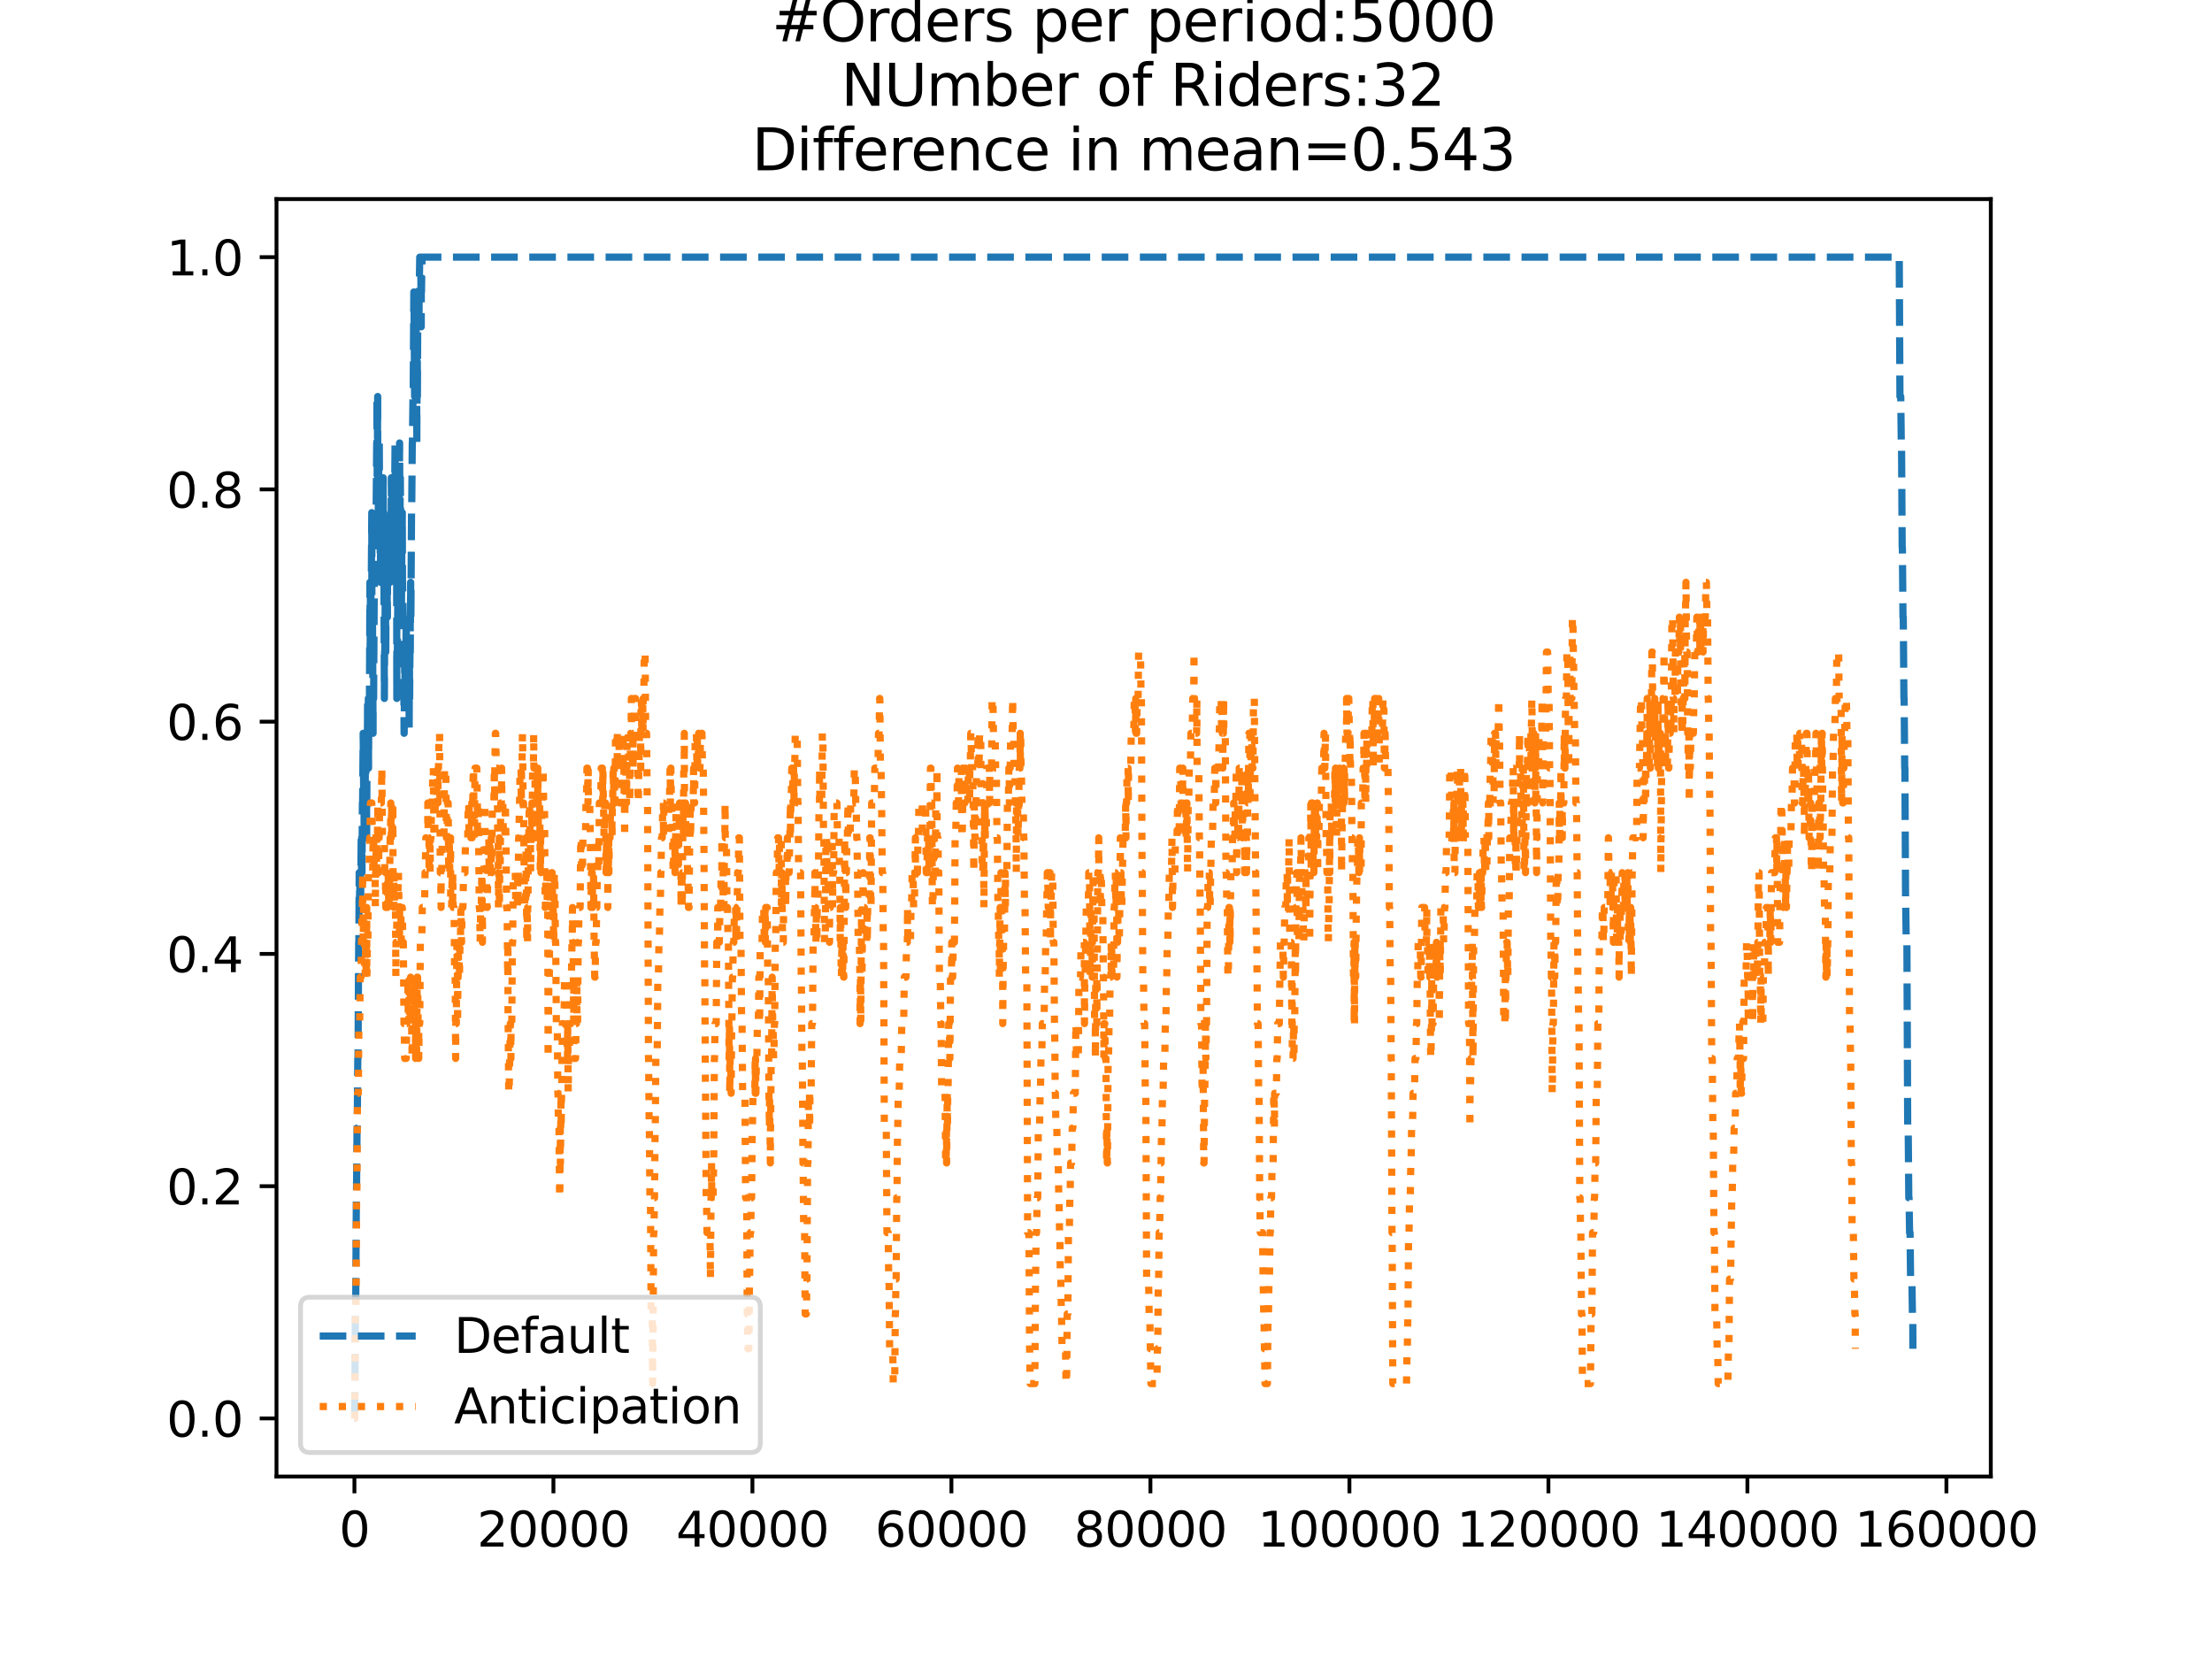 <?xml version="1.0" encoding="utf-8" standalone="no"?>
<!DOCTYPE svg PUBLIC "-//W3C//DTD SVG 1.1//EN"
  "http://www.w3.org/Graphics/SVG/1.1/DTD/svg11.dtd">
<svg xmlns:xlink="http://www.w3.org/1999/xlink" width="460.8pt" height="345.6pt" viewBox="0 0 460.8 345.6" xmlns="http://www.w3.org/2000/svg" version="1.1">
 <defs>
  <style type="text/css">*{stroke-linejoin: round; stroke-linecap: butt}</style>
 </defs>
 <g id="figure_1">
  <g id="patch_1">
   <path d="M 0 345.6 
L 460.8 345.6 
L 460.8 0 
L 0 0 
z
" style="fill: #ffffff"/>
  </g>
  <g id="axes_1">
   <g id="patch_2">
    <path d="M 57.6 307.584 
L 414.72 307.584 
L 414.72 41.472 
L 57.6 41.472 
z
" style="fill: #ffffff"/>
   </g>
   <g id="matplotlib.axis_1">
    <g id="xtick_1">
     <g id="line2d_1">
      <defs>
       <path id="ma6e1dc8641" d="M 0 0 
L 0 3.5 
" style="stroke: #000000; stroke-width: 0.8"/>
      </defs>
      <g>
       <use xlink:href="#ma6e1dc8641" x="73.833" y="307.584" style="stroke: #000000; stroke-width: 0.8"/>
      </g>
     </g>
     <g id="text_1">
      <!-- 0 -->
      <g transform="translate(70.651 322.182)scale(0.1 -0.1)">
       <defs>
        <path id="DejaVuSans-30" d="M 2034 4250 
Q 1547 4250 1301 3770 
Q 1056 3291 1056 2328 
Q 1056 1369 1301 889 
Q 1547 409 2034 409 
Q 2525 409 2770 889 
Q 3016 1369 3016 2328 
Q 3016 3291 2770 3770 
Q 2525 4250 2034 4250 
z
M 2034 4750 
Q 2819 4750 3233 4129 
Q 3647 3509 3647 2328 
Q 3647 1150 3233 529 
Q 2819 -91 2034 -91 
Q 1250 -91 836 529 
Q 422 1150 422 2328 
Q 422 3509 836 4129 
Q 1250 4750 2034 4750 
z
" transform="scale(0.016)"/>
       </defs>
       <use xlink:href="#DejaVuSans-30"/>
      </g>
     </g>
    </g>
    <g id="xtick_2">
     <g id="line2d_2">
      <g>
       <use xlink:href="#ma6e1dc8641" x="115.288" y="307.584" style="stroke: #000000; stroke-width: 0.8"/>
      </g>
     </g>
     <g id="text_2">
      <!-- 20000 -->
      <g transform="translate(99.381 322.182)scale(0.1 -0.1)">
       <defs>
        <path id="DejaVuSans-32" d="M 1228 531 
L 3431 531 
L 3431 0 
L 469 0 
L 469 531 
Q 828 903 1448 1529 
Q 2069 2156 2228 2338 
Q 2531 2678 2651 2914 
Q 2772 3150 2772 3378 
Q 2772 3750 2511 3984 
Q 2250 4219 1831 4219 
Q 1534 4219 1204 4116 
Q 875 4013 500 3803 
L 500 4441 
Q 881 4594 1212 4672 
Q 1544 4750 1819 4750 
Q 2544 4750 2975 4387 
Q 3406 4025 3406 3419 
Q 3406 3131 3298 2873 
Q 3191 2616 2906 2266 
Q 2828 2175 2409 1742 
Q 1991 1309 1228 531 
z
" transform="scale(0.016)"/>
       </defs>
       <use xlink:href="#DejaVuSans-32"/>
       <use xlink:href="#DejaVuSans-30" x="63.623"/>
       <use xlink:href="#DejaVuSans-30" x="127.246"/>
       <use xlink:href="#DejaVuSans-30" x="190.869"/>
       <use xlink:href="#DejaVuSans-30" x="254.492"/>
      </g>
     </g>
    </g>
    <g id="xtick_3">
     <g id="line2d_3">
      <g>
       <use xlink:href="#ma6e1dc8641" x="156.743" y="307.584" style="stroke: #000000; stroke-width: 0.8"/>
      </g>
     </g>
     <g id="text_3">
      <!-- 40000 -->
      <g transform="translate(140.836 322.182)scale(0.1 -0.1)">
       <defs>
        <path id="DejaVuSans-34" d="M 2419 4116 
L 825 1625 
L 2419 1625 
L 2419 4116 
z
M 2253 4666 
L 3047 4666 
L 3047 1625 
L 3713 1625 
L 3713 1100 
L 3047 1100 
L 3047 0 
L 2419 0 
L 2419 1100 
L 313 1100 
L 313 1709 
L 2253 4666 
z
" transform="scale(0.016)"/>
       </defs>
       <use xlink:href="#DejaVuSans-34"/>
       <use xlink:href="#DejaVuSans-30" x="63.623"/>
       <use xlink:href="#DejaVuSans-30" x="127.246"/>
       <use xlink:href="#DejaVuSans-30" x="190.869"/>
       <use xlink:href="#DejaVuSans-30" x="254.492"/>
      </g>
     </g>
    </g>
    <g id="xtick_4">
     <g id="line2d_4">
      <g>
       <use xlink:href="#ma6e1dc8641" x="198.198" y="307.584" style="stroke: #000000; stroke-width: 0.8"/>
      </g>
     </g>
     <g id="text_4">
      <!-- 60000 -->
      <g transform="translate(182.291 322.182)scale(0.1 -0.1)">
       <defs>
        <path id="DejaVuSans-36" d="M 2113 2584 
Q 1688 2584 1439 2293 
Q 1191 2003 1191 1497 
Q 1191 994 1439 701 
Q 1688 409 2113 409 
Q 2538 409 2786 701 
Q 3034 994 3034 1497 
Q 3034 2003 2786 2293 
Q 2538 2584 2113 2584 
z
M 3366 4563 
L 3366 3988 
Q 3128 4100 2886 4159 
Q 2644 4219 2406 4219 
Q 1781 4219 1451 3797 
Q 1122 3375 1075 2522 
Q 1259 2794 1537 2939 
Q 1816 3084 2150 3084 
Q 2853 3084 3261 2657 
Q 3669 2231 3669 1497 
Q 3669 778 3244 343 
Q 2819 -91 2113 -91 
Q 1303 -91 875 529 
Q 447 1150 447 2328 
Q 447 3434 972 4092 
Q 1497 4750 2381 4750 
Q 2619 4750 2861 4703 
Q 3103 4656 3366 4563 
z
" transform="scale(0.016)"/>
       </defs>
       <use xlink:href="#DejaVuSans-36"/>
       <use xlink:href="#DejaVuSans-30" x="63.623"/>
       <use xlink:href="#DejaVuSans-30" x="127.246"/>
       <use xlink:href="#DejaVuSans-30" x="190.869"/>
       <use xlink:href="#DejaVuSans-30" x="254.492"/>
      </g>
     </g>
    </g>
    <g id="xtick_5">
     <g id="line2d_5">
      <g>
       <use xlink:href="#ma6e1dc8641" x="239.653" y="307.584" style="stroke: #000000; stroke-width: 0.8"/>
      </g>
     </g>
     <g id="text_5">
      <!-- 80000 -->
      <g transform="translate(223.746 322.182)scale(0.1 -0.1)">
       <defs>
        <path id="DejaVuSans-38" d="M 2034 2216 
Q 1584 2216 1326 1975 
Q 1069 1734 1069 1313 
Q 1069 891 1326 650 
Q 1584 409 2034 409 
Q 2484 409 2743 651 
Q 3003 894 3003 1313 
Q 3003 1734 2745 1975 
Q 2488 2216 2034 2216 
z
M 1403 2484 
Q 997 2584 770 2862 
Q 544 3141 544 3541 
Q 544 4100 942 4425 
Q 1341 4750 2034 4750 
Q 2731 4750 3128 4425 
Q 3525 4100 3525 3541 
Q 3525 3141 3298 2862 
Q 3072 2584 2669 2484 
Q 3125 2378 3379 2068 
Q 3634 1759 3634 1313 
Q 3634 634 3220 271 
Q 2806 -91 2034 -91 
Q 1263 -91 848 271 
Q 434 634 434 1313 
Q 434 1759 690 2068 
Q 947 2378 1403 2484 
z
M 1172 3481 
Q 1172 3119 1398 2916 
Q 1625 2713 2034 2713 
Q 2441 2713 2670 2916 
Q 2900 3119 2900 3481 
Q 2900 3844 2670 4047 
Q 2441 4250 2034 4250 
Q 1625 4250 1398 4047 
Q 1172 3844 1172 3481 
z
" transform="scale(0.016)"/>
       </defs>
       <use xlink:href="#DejaVuSans-38"/>
       <use xlink:href="#DejaVuSans-30" x="63.623"/>
       <use xlink:href="#DejaVuSans-30" x="127.246"/>
       <use xlink:href="#DejaVuSans-30" x="190.869"/>
       <use xlink:href="#DejaVuSans-30" x="254.492"/>
      </g>
     </g>
    </g>
    <g id="xtick_6">
     <g id="line2d_6">
      <g>
       <use xlink:href="#ma6e1dc8641" x="281.108" y="307.584" style="stroke: #000000; stroke-width: 0.8"/>
      </g>
     </g>
     <g id="text_6">
      <!-- 100000 -->
      <g transform="translate(262.02 322.182)scale(0.1 -0.1)">
       <defs>
        <path id="DejaVuSans-31" d="M 794 531 
L 1825 531 
L 1825 4091 
L 703 3866 
L 703 4441 
L 1819 4666 
L 2450 4666 
L 2450 531 
L 3481 531 
L 3481 0 
L 794 0 
L 794 531 
z
" transform="scale(0.016)"/>
       </defs>
       <use xlink:href="#DejaVuSans-31"/>
       <use xlink:href="#DejaVuSans-30" x="63.623"/>
       <use xlink:href="#DejaVuSans-30" x="127.246"/>
       <use xlink:href="#DejaVuSans-30" x="190.869"/>
       <use xlink:href="#DejaVuSans-30" x="254.492"/>
       <use xlink:href="#DejaVuSans-30" x="318.115"/>
      </g>
     </g>
    </g>
    <g id="xtick_7">
     <g id="line2d_7">
      <g>
       <use xlink:href="#ma6e1dc8641" x="322.563" y="307.584" style="stroke: #000000; stroke-width: 0.8"/>
      </g>
     </g>
     <g id="text_7">
      <!-- 120000 -->
      <g transform="translate(303.475 322.182)scale(0.1 -0.1)">
       <use xlink:href="#DejaVuSans-31"/>
       <use xlink:href="#DejaVuSans-32" x="63.623"/>
       <use xlink:href="#DejaVuSans-30" x="127.246"/>
       <use xlink:href="#DejaVuSans-30" x="190.869"/>
       <use xlink:href="#DejaVuSans-30" x="254.492"/>
       <use xlink:href="#DejaVuSans-30" x="318.115"/>
      </g>
     </g>
    </g>
    <g id="xtick_8">
     <g id="line2d_8">
      <g>
       <use xlink:href="#ma6e1dc8641" x="364.017" y="307.584" style="stroke: #000000; stroke-width: 0.8"/>
      </g>
     </g>
     <g id="text_8">
      <!-- 140000 -->
      <g transform="translate(344.93 322.182)scale(0.1 -0.1)">
       <use xlink:href="#DejaVuSans-31"/>
       <use xlink:href="#DejaVuSans-34" x="63.623"/>
       <use xlink:href="#DejaVuSans-30" x="127.246"/>
       <use xlink:href="#DejaVuSans-30" x="190.869"/>
       <use xlink:href="#DejaVuSans-30" x="254.492"/>
       <use xlink:href="#DejaVuSans-30" x="318.115"/>
      </g>
     </g>
    </g>
    <g id="xtick_9">
     <g id="line2d_9">
      <g>
       <use xlink:href="#ma6e1dc8641" x="405.472" y="307.584" style="stroke: #000000; stroke-width: 0.8"/>
      </g>
     </g>
     <g id="text_9">
      <!-- 160000 -->
      <g transform="translate(386.385 322.182)scale(0.1 -0.1)">
       <use xlink:href="#DejaVuSans-31"/>
       <use xlink:href="#DejaVuSans-36" x="63.623"/>
       <use xlink:href="#DejaVuSans-30" x="127.246"/>
       <use xlink:href="#DejaVuSans-30" x="190.869"/>
       <use xlink:href="#DejaVuSans-30" x="254.492"/>
       <use xlink:href="#DejaVuSans-30" x="318.115"/>
      </g>
     </g>
    </g>
   </g>
   <g id="matplotlib.axis_2">
    <g id="ytick_1">
     <g id="line2d_10">
      <defs>
       <path id="m72c4e4e8f7" d="M 0 0 
L -3.5 0 
" style="stroke: #000000; stroke-width: 0.8"/>
      </defs>
      <g>
       <use xlink:href="#m72c4e4e8f7" x="57.6" y="295.488" style="stroke: #000000; stroke-width: 0.8"/>
      </g>
     </g>
     <g id="text_10">
      <!-- 0.0 -->
      <g transform="translate(34.697 299.287)scale(0.1 -0.1)">
       <defs>
        <path id="DejaVuSans-2e" d="M 684 794 
L 1344 794 
L 1344 0 
L 684 0 
L 684 794 
z
" transform="scale(0.016)"/>
       </defs>
       <use xlink:href="#DejaVuSans-30"/>
       <use xlink:href="#DejaVuSans-2e" x="63.623"/>
       <use xlink:href="#DejaVuSans-30" x="95.41"/>
      </g>
     </g>
    </g>
    <g id="ytick_2">
     <g id="line2d_11">
      <g>
       <use xlink:href="#m72c4e4e8f7" x="57.6" y="247.104" style="stroke: #000000; stroke-width: 0.8"/>
      </g>
     </g>
     <g id="text_11">
      <!-- 0.2 -->
      <g transform="translate(34.697 250.903)scale(0.1 -0.1)">
       <use xlink:href="#DejaVuSans-30"/>
       <use xlink:href="#DejaVuSans-2e" x="63.623"/>
       <use xlink:href="#DejaVuSans-32" x="95.41"/>
      </g>
     </g>
    </g>
    <g id="ytick_3">
     <g id="line2d_12">
      <g>
       <use xlink:href="#m72c4e4e8f7" x="57.6" y="198.72" style="stroke: #000000; stroke-width: 0.8"/>
      </g>
     </g>
     <g id="text_12">
      <!-- 0.4 -->
      <g transform="translate(34.697 202.519)scale(0.1 -0.1)">
       <use xlink:href="#DejaVuSans-30"/>
       <use xlink:href="#DejaVuSans-2e" x="63.623"/>
       <use xlink:href="#DejaVuSans-34" x="95.41"/>
      </g>
     </g>
    </g>
    <g id="ytick_4">
     <g id="line2d_13">
      <g>
       <use xlink:href="#m72c4e4e8f7" x="57.6" y="150.336" style="stroke: #000000; stroke-width: 0.8"/>
      </g>
     </g>
     <g id="text_13">
      <!-- 0.6 -->
      <g transform="translate(34.697 154.135)scale(0.1 -0.1)">
       <use xlink:href="#DejaVuSans-30"/>
       <use xlink:href="#DejaVuSans-2e" x="63.623"/>
       <use xlink:href="#DejaVuSans-36" x="95.41"/>
      </g>
     </g>
    </g>
    <g id="ytick_5">
     <g id="line2d_14">
      <g>
       <use xlink:href="#m72c4e4e8f7" x="57.6" y="101.952" style="stroke: #000000; stroke-width: 0.8"/>
      </g>
     </g>
     <g id="text_14">
      <!-- 0.8 -->
      <g transform="translate(34.697 105.751)scale(0.1 -0.1)">
       <use xlink:href="#DejaVuSans-30"/>
       <use xlink:href="#DejaVuSans-2e" x="63.623"/>
       <use xlink:href="#DejaVuSans-38" x="95.41"/>
      </g>
     </g>
    </g>
    <g id="ytick_6">
     <g id="line2d_15">
      <g>
       <use xlink:href="#m72c4e4e8f7" x="57.6" y="53.568" style="stroke: #000000; stroke-width: 0.8"/>
      </g>
     </g>
     <g id="text_15">
      <!-- 1.0 -->
      <g transform="translate(34.697 57.367)scale(0.1 -0.1)">
       <use xlink:href="#DejaVuSans-31"/>
       <use xlink:href="#DejaVuSans-2e" x="63.623"/>
       <use xlink:href="#DejaVuSans-30" x="95.41"/>
      </g>
     </g>
    </g>
   </g>
   <g id="line2d_16">
    <path d="M 73.833 295.488 
L 73.895 295.488 
L 74.03 273.715 
L 74.092 273.715 
L 74.237 249.523 
L 74.258 249.523 
L 74.382 235.008 
L 74.413 235.008 
L 74.537 220.493 
L 74.579 220.493 
L 74.724 196.301 
L 74.755 196.301 
L 74.828 181.786 
L 74.869 189.043 
L 74.879 189.043 
L 74.952 181.786 
L 74.983 189.043 
L 74.993 189.043 
L 75.087 181.786 
L 75.097 189.043 
L 75.118 189.043 
L 75.242 174.528 
L 75.325 181.786 
L 75.346 174.528 
L 75.398 174.528 
L 75.408 181.786 
L 75.491 167.27 
L 75.543 167.27 
L 75.657 152.755 
L 75.781 167.27 
L 75.812 167.27 
L 75.823 160.013 
L 75.854 174.528 
L 75.916 167.27 
L 76.009 167.27 
L 76.123 160.013 
L 76.216 160.013 
L 76.31 174.528 
L 76.33 167.27 
L 76.361 167.27 
L 76.382 174.528 
L 76.444 160.013 
L 76.455 160.013 
L 76.507 160.013 
L 76.579 145.498 
L 76.621 152.755 
L 76.631 152.755 
L 76.735 145.498 
L 76.776 160.013 
L 76.838 145.498 
L 76.963 145.498 
L 77.066 121.306 
L 77.087 128.563 
L 77.108 135.821 
L 77.18 121.306 
L 77.191 121.306 
L 77.222 135.821 
L 77.294 121.306 
L 77.346 121.306 
L 77.45 106.79 
L 77.46 114.048 
L 77.481 135.821 
L 77.574 128.563 
L 77.595 128.563 
L 77.719 152.755 
L 77.729 145.498 
L 77.833 145.498 
L 77.968 121.306 
L 78.092 121.306 
L 78.217 106.79 
L 78.237 106.79 
L 78.279 114.048 
L 78.341 106.79 
L 78.351 106.79 
L 78.476 92.275 
L 78.517 92.275 
L 78.528 82.598 
L 78.559 99.533 
L 78.621 92.275 
L 78.631 92.275 
L 78.683 82.598 
L 78.693 99.533 
L 78.724 99.533 
L 78.735 99.533 
L 78.807 106.79 
L 78.838 99.533 
L 78.88 99.533 
L 78.994 92.275 
L 79.015 92.275 
L 79.108 114.048 
L 79.129 106.79 
L 79.16 106.79 
L 79.243 121.306 
L 79.274 114.048 
L 79.315 114.048 
L 79.429 106.79 
L 79.512 106.79 
L 79.533 99.533 
L 79.564 114.048 
L 79.616 106.79 
L 79.636 121.306 
L 79.719 106.79 
L 79.782 106.79 
L 79.833 99.533 
L 79.875 114.048 
L 79.906 114.048 
L 79.958 106.79 
L 79.989 121.306 
L 80.072 145.498 
L 80.113 135.821 
L 80.155 135.821 
L 80.279 121.306 
L 80.289 121.306 
L 80.362 135.821 
L 80.403 128.563 
L 80.424 128.563 
L 80.548 114.048 
L 80.652 128.563 
L 80.662 121.306 
L 80.683 121.306 
L 80.704 128.563 
L 80.756 114.048 
L 80.776 114.048 
L 80.797 114.048 
L 80.87 121.306 
L 80.901 114.048 
L 80.911 114.048 
L 80.994 106.79 
L 81.015 114.048 
L 81.098 114.048 
L 81.139 106.79 
L 81.17 121.306 
L 81.201 114.048 
L 81.274 121.306 
L 81.305 114.048 
L 81.357 114.048 
L 81.471 106.79 
L 81.502 106.79 
L 81.523 99.533 
L 81.543 114.048 
L 81.606 106.79 
L 81.647 106.79 
L 81.678 99.533 
L 81.709 114.048 
L 81.74 106.79 
L 81.823 114.048 
L 81.844 106.79 
L 81.896 106.79 
L 81.948 99.533 
L 81.968 114.048 
L 81.989 106.79 
L 82.041 114.048 
L 82.093 106.79 
L 82.176 106.79 
L 82.3 92.275 
L 82.445 121.306 
L 82.466 121.306 
L 82.58 114.048 
L 82.6 114.048 
L 82.621 106.79 
L 82.663 145.498 
L 82.673 135.821 
L 82.777 135.821 
L 82.901 121.306 
L 82.911 121.306 
L 82.942 128.563 
L 83.005 114.048 
L 83.036 114.048 
L 83.139 99.533 
L 83.15 106.79 
L 83.16 106.79 
L 83.243 92.275 
L 83.274 99.533 
L 83.336 106.79 
L 83.378 99.533 
L 83.398 99.533 
L 83.533 121.306 
L 83.595 121.306 
L 83.616 128.563 
L 83.709 114.048 
L 83.772 114.048 
L 83.803 106.79 
L 83.844 121.306 
L 83.865 121.306 
L 83.979 128.563 
L 84.051 128.563 
L 84.176 152.755 
L 84.196 152.755 
L 84.321 135.821 
L 84.404 145.498 
L 84.424 135.821 
L 84.549 135.821 
L 84.642 128.563 
L 84.652 135.821 
L 84.663 135.821 
L 84.777 145.498 
L 84.891 135.821 
L 84.963 135.821 
L 85.046 145.498 
L 85.067 135.821 
L 85.088 135.821 
L 85.202 145.498 
L 85.222 145.498 
L 85.233 152.755 
L 85.285 135.821 
L 85.326 145.498 
L 85.336 145.498 
L 85.45 128.563 
L 85.471 135.821 
L 85.544 121.306 
L 85.554 128.563 
L 85.596 128.563 
L 85.73 106.79 
L 85.761 106.79 
L 85.886 92.275 
L 85.917 92.275 
L 86.031 82.598 
L 86.072 82.598 
L 86.207 60.826 
L 86.238 60.826 
L 86.373 82.598 
L 86.394 82.598 
L 86.518 68.083 
L 86.528 68.083 
L 86.642 75.341 
L 86.653 75.341 
L 86.684 68.083 
L 86.715 82.598 
L 86.746 82.598 
L 86.808 82.598 
L 86.829 92.275 
L 86.901 75.341 
L 86.932 75.341 
L 86.953 82.598 
L 87.015 68.083 
L 87.026 68.083 
L 87.088 68.083 
L 87.202 60.826 
L 87.212 60.826 
L 87.285 68.083 
L 87.316 60.826 
L 87.326 60.826 
L 87.44 53.568 
L 87.648 53.568 
L 87.751 68.083 
L 87.762 60.826 
L 87.803 60.826 
L 87.917 53.568 
L 395.648 53.568 
L 395.793 82.598 
L 395.959 82.598 
L 396.073 92.275 
L 396.124 92.275 
L 396.259 114.048 
L 396.301 114.048 
L 396.425 128.563 
L 396.487 128.563 
L 396.622 145.498 
L 396.663 145.498 
L 396.788 160.013 
L 396.829 160.013 
L 396.974 189.043 
L 396.995 189.043 
L 397.109 196.301 
L 397.244 196.301 
L 397.409 235.008 
L 397.513 235.008 
L 397.637 249.523 
L 397.689 249.523 
L 397.803 256.781 
L 397.897 256.781 
L 398.011 266.458 
L 398.28 266.458 
L 398.394 273.715 
L 398.467 273.715 
L 398.487 280.973 
L 398.487 280.973 
" clip-path="url(#pce83cf8747)" style="fill: none; stroke-dasharray: 5.55,2.4; stroke-dashoffset: 0; stroke: #1f77b4; stroke-width: 1.5"/>
   </g>
   <g id="line2d_17">
    <path d="M 73.833 295.488 
L 73.895 295.488 
L 74.03 273.715 
L 74.144 273.715 
L 74.289 249.523 
L 74.341 249.523 
L 74.475 227.75 
L 74.641 227.75 
L 74.765 213.235 
L 74.931 213.235 
L 75.045 203.558 
L 75.201 203.558 
L 75.315 196.301 
L 75.325 196.301 
L 75.439 189.043 
L 75.481 189.043 
L 75.543 181.786 
L 75.584 189.043 
L 75.636 189.043 
L 75.677 196.301 
L 75.74 189.043 
L 75.843 189.043 
L 75.968 203.558 
L 76.061 203.558 
L 76.165 196.301 
L 76.279 203.558 
L 76.31 203.558 
L 76.393 189.043 
L 76.413 203.558 
L 76.434 203.558 
L 76.548 196.301 
L 76.631 196.301 
L 76.755 181.786 
L 76.89 181.786 
L 77.004 174.528 
L 77.056 174.528 
L 77.17 167.27 
L 77.46 167.27 
L 77.574 174.528 
L 77.626 174.528 
L 77.636 181.786 
L 77.729 174.528 
L 77.843 174.528 
L 77.957 181.786 
L 78.134 181.786 
L 78.196 189.043 
L 78.237 181.786 
L 78.279 181.786 
L 78.393 174.528 
L 78.424 174.528 
L 78.455 181.786 
L 78.528 174.528 
L 78.631 174.528 
L 78.714 167.27 
L 78.735 174.528 
L 78.818 174.528 
L 78.88 181.786 
L 78.921 174.528 
L 78.984 174.528 
L 79.098 167.27 
L 79.44 167.27 
L 79.543 160.013 
L 79.668 174.528 
L 80.051 174.528 
L 80.165 181.786 
L 80.279 181.786 
L 80.362 189.043 
L 80.383 181.786 
L 80.642 181.786 
L 80.704 189.043 
L 80.745 181.786 
L 80.87 181.786 
L 80.984 189.043 
L 81.036 189.043 
L 81.15 181.786 
L 81.17 181.786 
L 81.284 174.528 
L 81.357 174.528 
L 81.409 167.27 
L 81.46 174.528 
L 81.502 174.528 
L 81.595 167.27 
L 81.606 174.528 
L 81.823 174.528 
L 81.844 167.27 
L 81.875 181.786 
L 81.916 181.786 
L 81.948 181.786 
L 82.041 189.043 
L 82.051 181.786 
L 82.072 181.786 
L 82.186 189.043 
L 82.383 189.043 
L 82.466 203.558 
L 82.497 196.301 
L 82.6 196.301 
L 82.714 189.043 
L 82.86 189.043 
L 82.974 181.786 
L 83.005 181.786 
L 83.119 189.043 
L 83.15 189.043 
L 83.212 196.301 
L 83.253 189.043 
L 83.481 189.043 
L 83.595 196.301 
L 83.709 189.043 
L 83.803 189.043 
L 83.917 196.301 
L 84.02 196.301 
L 84.155 213.235 
L 84.186 213.235 
L 84.3 220.493 
L 84.621 220.493 
L 84.735 213.235 
L 84.777 213.235 
L 84.891 203.558 
L 84.953 203.558 
L 85.067 213.235 
L 85.181 213.235 
L 85.264 203.558 
L 85.285 213.235 
L 85.471 213.235 
L 85.533 203.558 
L 85.575 213.235 
L 85.741 213.235 
L 85.855 220.493 
L 85.969 213.235 
L 86.072 213.235 
L 86.186 203.558 
L 86.29 203.558 
L 86.342 213.235 
L 86.394 203.558 
L 86.497 203.558 
L 86.58 220.493 
L 86.611 213.235 
L 86.622 213.235 
L 86.736 220.493 
L 86.777 220.493 
L 86.912 203.558 
L 86.995 203.558 
L 87.109 213.235 
L 87.223 213.235 
L 87.233 220.493 
L 87.326 213.235 
L 87.44 213.235 
L 87.565 196.301 
L 87.855 196.301 
L 87.969 189.043 
L 88.435 189.043 
L 88.549 181.786 
L 88.591 181.786 
L 88.705 174.528 
L 89.109 174.528 
L 89.119 167.27 
L 89.213 174.528 
L 89.368 174.528 
L 89.378 181.786 
L 89.472 174.528 
L 89.575 174.528 
L 89.596 181.786 
L 89.679 174.528 
L 89.783 174.528 
L 89.897 167.27 
L 90.052 167.27 
L 90.166 160.013 
L 90.27 160.013 
L 90.394 174.528 
L 90.549 174.528 
L 90.663 167.27 
L 90.933 167.27 
L 91.047 160.013 
L 91.171 160.013 
L 91.233 167.27 
L 91.275 160.013 
L 91.347 160.013 
L 91.461 152.755 
L 91.575 152.755 
L 91.721 181.786 
L 91.793 181.786 
L 91.886 189.043 
L 91.897 181.786 
L 92.021 181.786 
L 92.135 174.528 
L 92.487 174.528 
L 92.612 160.013 
L 92.871 160.013 
L 92.995 174.528 
L 93.109 174.528 
L 93.223 167.27 
L 93.358 167.27 
L 93.482 181.786 
L 93.586 174.528 
L 93.7 181.786 
L 93.793 181.786 
L 93.866 174.528 
L 93.887 189.043 
L 94.083 189.043 
L 94.197 181.786 
L 94.301 189.043 
L 94.322 181.786 
L 94.405 189.043 
L 94.591 189.043 
L 94.716 203.558 
L 94.83 203.558 
L 94.923 220.493 
L 94.944 213.235 
L 95.058 213.235 
L 95.182 196.301 
L 95.296 203.558 
L 95.306 203.558 
L 95.317 213.235 
L 95.41 203.558 
L 95.441 203.558 
L 95.555 196.301 
L 95.586 196.301 
L 95.7 203.558 
L 95.711 203.558 
L 95.825 196.301 
L 95.907 196.301 
L 96.021 189.043 
L 96.032 189.043 
L 96.146 196.301 
L 96.156 196.301 
L 96.27 189.043 
L 96.446 189.043 
L 96.56 181.786 
L 96.861 181.786 
L 96.975 174.528 
L 97.431 174.528 
L 97.545 167.27 
L 97.638 167.27 
L 97.7 174.528 
L 97.742 167.27 
L 97.98 167.27 
L 98.094 174.528 
L 98.167 174.528 
L 98.281 167.27 
L 98.312 167.27 
L 98.353 174.528 
L 98.416 167.27 
L 98.478 167.27 
L 98.592 160.013 
L 98.654 160.013 
L 98.778 174.528 
L 98.83 174.528 
L 98.954 160.013 
L 99.328 160.013 
L 99.442 167.27 
L 99.452 167.27 
L 99.462 174.528 
L 99.556 167.27 
L 99.576 167.27 
L 99.69 174.528 
L 99.711 174.528 
L 99.835 189.043 
L 99.918 189.043 
L 100.022 196.301 
L 100.136 189.043 
L 100.25 189.043 
L 100.364 181.786 
L 100.416 181.786 
L 100.499 196.301 
L 100.53 189.043 
L 100.747 189.043 
L 100.872 174.528 
L 100.955 174.528 
L 100.996 167.27 
L 101.058 174.528 
L 101.286 174.528 
L 101.411 189.043 
L 101.504 189.043 
L 101.618 181.786 
L 101.639 181.786 
L 101.753 174.528 
L 101.825 174.528 
L 101.898 181.786 
L 101.929 174.528 
L 102.064 174.528 
L 102.178 181.786 
L 102.271 181.786 
L 102.333 174.528 
L 102.374 181.786 
L 102.447 181.786 
L 102.571 167.27 
L 102.882 167.27 
L 102.986 160.013 
L 103.017 167.27 
L 103.079 160.013 
L 103.193 152.755 
L 103.266 152.755 
L 103.38 160.013 
L 103.566 160.013 
L 103.691 174.528 
L 103.794 174.528 
L 103.836 189.043 
L 103.908 181.786 
L 104.002 181.786 
L 104.012 174.528 
L 104.033 189.043 
L 104.105 181.786 
L 104.188 181.786 
L 104.312 167.27 
L 104.458 167.27 
L 104.499 160.013 
L 104.561 167.27 
L 104.758 167.27 
L 104.872 174.528 
L 105.162 174.528 
L 105.276 167.27 
L 105.39 174.528 
L 105.401 174.528 
L 105.525 189.043 
L 105.639 189.043 
L 105.763 203.558 
L 105.774 203.558 
L 105.805 196.301 
L 105.836 213.235 
L 105.857 213.235 
L 105.981 227.75 
L 106.064 227.75 
L 106.178 220.493 
L 106.188 220.493 
L 106.302 213.235 
L 106.354 213.235 
L 106.437 220.493 
L 106.458 213.235 
L 106.613 213.235 
L 106.738 196.301 
L 106.8 196.301 
L 106.924 181.786 
L 107.349 181.786 
L 107.463 189.043 
L 107.774 189.043 
L 107.867 181.786 
L 107.878 189.043 
L 107.919 189.043 
L 108.043 174.528 
L 108.095 174.528 
L 108.209 167.27 
L 108.23 167.27 
L 108.344 160.013 
L 108.551 160.013 
L 108.582 167.27 
L 108.655 160.013 
L 108.727 160.013 
L 108.841 152.755 
L 108.852 152.755 
L 108.976 167.27 
L 109.069 167.27 
L 109.194 181.786 
L 109.215 181.786 
L 109.329 189.043 
L 109.494 189.043 
L 109.546 174.528 
L 109.608 181.786 
L 109.65 181.786 
L 109.733 196.301 
L 109.764 189.043 
L 109.816 189.043 
L 109.909 196.301 
L 109.919 189.043 
L 109.971 189.043 
L 110.095 174.528 
L 110.147 174.528 
L 110.261 167.27 
L 110.323 167.27 
L 110.437 174.528 
L 110.5 174.528 
L 110.541 181.786 
L 110.603 174.528 
L 110.717 174.528 
L 110.811 167.27 
L 110.821 174.528 
L 110.831 174.528 
L 110.956 160.013 
L 111.121 160.013 
L 111.173 152.755 
L 111.225 160.013 
L 111.432 160.013 
L 111.557 174.528 
L 111.609 174.528 
L 111.723 167.27 
L 111.764 167.27 
L 111.878 160.013 
L 111.899 160.013 
L 112.013 167.27 
L 112.033 160.013 
L 112.116 167.27 
L 112.137 167.27 
L 112.147 174.528 
L 112.241 167.27 
L 112.427 167.27 
L 112.552 181.786 
L 112.593 181.786 
L 112.624 174.528 
L 112.697 181.786 
L 112.717 181.786 
L 112.842 167.27 
L 112.987 167.27 
L 113.101 160.013 
L 113.142 160.013 
L 113.256 167.27 
L 113.433 167.27 
L 113.567 189.043 
L 113.619 189.043 
L 113.733 181.786 
L 113.909 181.786 
L 114.023 189.043 
L 114.106 189.043 
L 114.179 220.493 
L 114.241 213.235 
L 114.355 203.558 
L 114.438 203.558 
L 114.573 181.786 
L 114.614 181.786 
L 114.728 189.043 
L 114.749 189.043 
L 114.863 181.786 
L 115.018 181.786 
L 115.132 189.043 
L 115.236 189.043 
L 115.35 196.301 
L 115.474 181.786 
L 115.578 181.786 
L 115.702 196.301 
L 115.764 196.301 
L 115.899 213.235 
L 116.086 213.235 
L 116.21 227.75 
L 116.241 227.75 
L 116.355 235.008 
L 116.448 235.008 
L 116.573 249.523 
L 116.614 249.523 
L 116.718 235.008 
L 116.728 242.266 
L 116.749 242.266 
L 116.873 227.75 
L 116.884 227.75 
L 116.904 235.008 
L 116.987 227.75 
L 117.018 227.75 
L 117.143 213.235 
L 117.495 213.235 
L 117.609 203.558 
L 117.941 203.558 
L 118.055 213.235 
L 118.065 213.235 
L 118.179 220.493 
L 118.221 220.493 
L 118.252 213.235 
L 118.324 220.493 
L 118.366 227.75 
L 118.428 220.493 
L 118.583 220.493 
L 118.697 213.235 
L 118.842 213.235 
L 118.956 203.558 
L 119.039 203.558 
L 119.153 196.301 
L 119.216 196.301 
L 119.257 189.043 
L 119.319 196.301 
L 119.381 196.301 
L 119.516 213.235 
L 119.526 213.235 
L 119.537 203.558 
L 119.589 220.493 
L 119.62 220.493 
L 119.9 220.493 
L 120.014 213.235 
L 120.086 213.235 
L 120.169 203.558 
L 120.19 213.235 
L 120.324 213.235 
L 120.449 196.301 
L 120.511 196.301 
L 120.625 189.043 
L 120.853 189.043 
L 120.977 174.528 
L 121.06 174.528 
L 121.174 181.786 
L 121.319 181.786 
L 121.433 174.528 
L 121.962 174.528 
L 122.076 167.27 
L 122.159 167.27 
L 122.273 160.013 
L 122.387 160.013 
L 122.49 167.27 
L 122.522 160.013 
L 122.594 167.27 
L 122.853 167.27 
L 122.967 174.528 
L 122.978 174.528 
L 123.102 189.043 
L 123.216 181.786 
L 123.361 181.786 
L 123.465 189.043 
L 123.579 181.786 
L 123.641 181.786 
L 123.765 196.301 
L 123.776 196.301 
L 123.89 203.558 
L 123.973 203.558 
L 124.087 196.301 
L 124.19 196.301 
L 124.304 189.043 
L 124.325 189.043 
L 124.439 181.786 
L 124.449 181.786 
L 124.491 174.528 
L 124.553 181.786 
L 124.729 181.786 
L 124.853 167.27 
L 125.133 167.27 
L 125.247 160.013 
L 125.475 160.013 
L 125.548 167.27 
L 125.579 160.013 
L 125.589 160.013 
L 125.703 167.27 
L 125.724 167.27 
L 125.838 174.528 
L 125.89 174.528 
L 126.004 167.27 
L 126.149 167.27 
L 126.263 181.786 
L 126.367 174.528 
L 126.398 181.786 
L 126.47 174.528 
L 126.481 174.528 
L 126.595 181.786 
L 126.605 181.786 
L 126.626 189.043 
L 126.688 174.528 
L 126.709 181.786 
L 126.719 181.786 
L 126.833 174.528 
L 126.843 181.786 
L 126.937 174.528 
L 127.082 174.528 
L 127.196 167.27 
L 127.455 167.27 
L 127.496 174.528 
L 127.558 167.27 
L 127.621 167.27 
L 127.735 160.013 
L 127.755 160.013 
L 127.838 167.27 
L 127.859 160.013 
L 127.963 160.013 
L 128.077 167.27 
L 128.108 167.27 
L 128.232 152.755 
L 128.501 152.755 
L 128.574 160.013 
L 128.605 152.755 
L 128.947 152.755 
L 129.071 167.27 
L 129.082 167.27 
L 129.206 152.755 
L 129.434 152.755 
L 129.548 160.013 
L 129.621 160.013 
L 129.735 152.755 
L 129.797 152.755 
L 129.921 167.27 
L 129.932 167.27 
L 129.973 160.013 
L 130.035 167.27 
L 130.087 167.27 
L 130.118 174.528 
L 130.191 167.27 
L 130.388 167.27 
L 130.429 160.013 
L 130.491 167.27 
L 130.512 167.27 
L 130.636 152.755 
L 130.885 152.755 
L 130.999 160.013 
L 131.144 160.013 
L 131.196 167.27 
L 131.248 160.013 
L 131.269 160.013 
L 131.383 152.755 
L 131.465 152.755 
L 131.517 145.498 
L 131.569 152.755 
L 131.6 152.755 
L 131.714 160.013 
L 131.766 160.013 
L 131.87 152.755 
L 131.901 160.013 
L 131.973 152.755 
L 132.015 152.755 
L 132.129 145.498 
L 132.398 145.498 
L 132.523 160.013 
L 132.823 160.013 
L 132.937 167.27 
L 132.968 167.27 
L 133.082 160.013 
L 133.103 160.013 
L 133.217 152.755 
L 133.455 152.755 
L 133.476 160.013 
L 133.538 145.498 
L 133.549 145.498 
L 133.611 145.498 
L 133.694 152.755 
L 133.714 145.498 
L 133.88 145.498 
L 133.974 152.755 
L 133.984 145.498 
L 134.108 145.498 
L 134.222 135.821 
L 134.388 135.821 
L 134.512 152.755 
L 134.699 152.755 
L 134.823 167.27 
L 134.906 167.27 
L 135.093 220.493 
L 135.114 220.493 
L 135.238 235.008 
L 135.269 235.008 
L 135.393 249.523 
L 135.497 249.523 
L 135.642 273.715 
L 135.87 273.715 
L 135.963 288.23 
L 135.984 280.973 
L 136.026 280.973 
L 136.171 256.781 
L 136.222 256.781 
L 136.336 249.523 
L 136.347 249.523 
L 136.471 235.008 
L 136.502 235.008 
L 136.627 220.493 
L 136.906 220.493 
L 137.041 203.558 
L 137.155 203.558 
L 137.269 196.301 
L 137.352 196.301 
L 137.466 189.043 
L 137.549 189.043 
L 137.663 181.786 
L 137.694 181.786 
L 137.808 174.528 
L 137.953 174.528 
L 138.067 167.27 
L 138.202 167.27 
L 138.212 174.528 
L 138.306 167.27 
L 139.155 167.27 
L 139.238 174.528 
L 139.259 167.27 
L 139.466 167.27 
L 139.58 160.013 
L 139.622 160.013 
L 139.653 167.27 
L 139.725 160.013 
L 139.756 160.013 
L 139.87 167.27 
L 139.912 167.27 
L 140.026 174.528 
L 140.109 174.528 
L 140.223 181.786 
L 140.275 181.786 
L 140.389 174.528 
L 140.596 174.528 
L 140.617 181.786 
L 140.7 174.528 
L 140.751 174.528 
L 140.865 167.27 
L 140.896 167.27 
L 141.01 174.528 
L 141.042 174.528 
L 141.156 181.786 
L 141.29 181.786 
L 141.404 174.528 
L 141.446 174.528 
L 141.56 167.27 
L 141.674 167.27 
L 141.788 174.528 
L 141.829 174.528 
L 141.871 189.043 
L 141.943 181.786 
L 142.057 181.786 
L 142.13 189.043 
L 142.161 181.786 
L 142.171 181.786 
L 142.296 167.27 
L 142.347 167.27 
L 142.358 174.528 
L 142.441 160.013 
L 142.534 160.013 
L 142.555 152.755 
L 142.596 167.27 
L 142.627 167.27 
L 142.803 167.27 
L 142.866 174.528 
L 142.907 167.27 
L 143.104 167.27 
L 143.228 181.786 
L 143.311 181.786 
L 143.425 189.043 
L 143.55 189.043 
L 143.674 174.528 
L 143.747 174.528 
L 143.767 167.27 
L 143.85 174.528 
L 143.861 174.528 
L 143.975 167.27 
L 144.41 167.27 
L 144.493 160.013 
L 144.513 167.27 
L 144.7 167.27 
L 144.824 152.755 
L 145.073 152.755 
L 145.187 160.013 
L 145.249 160.013 
L 145.26 152.755 
L 145.353 160.013 
L 145.425 160.013 
L 145.539 152.755 
L 145.602 152.755 
L 145.716 160.013 
L 145.819 160.013 
L 145.933 152.755 
L 146.234 152.755 
L 146.348 160.013 
L 146.503 160.013 
L 146.628 174.528 
L 146.638 174.528 
L 146.783 203.558 
L 146.825 203.558 
L 146.959 227.75 
L 146.98 227.75 
L 147.115 249.523 
L 147.167 249.523 
L 147.281 256.781 
L 147.892 256.781 
L 147.996 266.458 
L 148.12 249.523 
L 148.182 249.523 
L 148.224 242.266 
L 148.286 249.523 
L 148.555 249.523 
L 148.669 242.266 
L 148.68 242.266 
L 148.814 220.493 
L 148.856 220.493 
L 148.97 213.235 
L 149.198 213.235 
L 149.322 196.301 
L 149.478 196.301 
L 149.519 189.043 
L 149.581 196.301 
L 149.851 196.301 
L 149.965 189.043 
L 150.11 189.043 
L 150.224 181.786 
L 150.369 181.786 
L 150.379 174.528 
L 150.39 189.043 
L 150.462 189.043 
L 150.638 189.043 
L 150.649 181.786 
L 150.742 189.043 
L 150.804 189.043 
L 150.929 174.528 
L 150.991 174.528 
L 151.043 167.27 
L 151.094 174.528 
L 151.322 174.528 
L 151.447 189.043 
L 151.55 189.043 
L 151.664 196.301 
L 151.737 196.301 
L 151.882 220.493 
L 151.892 220.493 
L 151.965 213.235 
L 151.996 220.493 
L 152.006 220.493 
L 152.017 227.75 
L 152.11 220.493 
L 152.203 220.493 
L 152.307 227.75 
L 152.431 213.235 
L 152.462 213.235 
L 152.576 203.558 
L 152.639 203.558 
L 152.753 196.301 
L 152.877 196.301 
L 152.991 189.043 
L 153.25 189.043 
L 153.292 196.301 
L 153.354 189.043 
L 153.406 189.043 
L 153.416 196.301 
L 153.509 189.043 
L 153.551 189.043 
L 153.665 181.786 
L 153.789 181.786 
L 153.903 174.528 
L 154.027 174.528 
L 154.152 196.301 
L 154.359 196.301 
L 154.494 213.235 
L 154.587 213.235 
L 154.701 227.75 
L 155.188 227.75 
L 155.323 249.523 
L 155.54 249.523 
L 155.665 273.715 
L 155.686 273.715 
L 155.8 280.973 
L 156.007 280.973 
L 156.131 266.458 
L 156.162 266.458 
L 156.276 256.781 
L 156.38 256.781 
L 156.494 249.523 
L 156.577 249.523 
L 156.701 235.008 
L 156.743 235.008 
L 156.857 227.75 
L 157.23 227.75 
L 157.323 220.493 
L 157.333 227.75 
L 157.354 227.75 
L 157.396 220.493 
L 157.458 227.75 
L 157.468 227.75 
L 157.582 220.493 
L 157.665 220.493 
L 157.779 213.235 
L 157.966 213.235 
L 158.08 203.558 
L 158.1 203.558 
L 158.214 213.235 
L 158.245 213.235 
L 158.37 196.301 
L 158.743 196.301 
L 158.857 189.043 
L 159.106 189.043 
L 159.22 196.301 
L 159.261 196.301 
L 159.375 189.043 
L 159.406 189.043 
L 159.448 196.301 
L 159.51 189.043 
L 159.821 189.043 
L 159.945 203.558 
L 160.049 203.558 
L 160.183 227.75 
L 160.287 235.008 
L 160.308 227.75 
L 160.391 235.008 
L 160.401 235.008 
L 160.474 242.266 
L 160.505 235.008 
L 160.525 235.008 
L 160.65 220.493 
L 160.733 220.493 
L 160.857 203.558 
L 160.971 213.235 
L 161.044 213.235 
L 161.158 220.493 
L 161.209 220.493 
L 161.323 213.235 
L 161.386 213.235 
L 161.51 196.301 
L 161.593 196.301 
L 161.717 181.786 
L 161.893 181.786 
L 162.007 174.528 
L 162.184 174.528 
L 162.298 181.786 
L 162.412 174.528 
L 162.743 174.528 
L 162.785 189.043 
L 162.857 181.786 
L 162.888 181.786 
L 163.013 196.301 
L 163.179 196.301 
L 163.303 181.786 
L 163.624 181.786 
L 163.686 189.043 
L 163.728 181.786 
L 163.914 181.786 
L 164.018 174.528 
L 164.132 181.786 
L 164.391 181.786 
L 164.505 174.528 
L 164.536 174.528 
L 164.65 167.27 
L 164.661 174.528 
L 164.754 167.27 
L 164.826 167.27 
L 164.94 160.013 
L 165.096 160.013 
L 165.21 167.27 
L 165.272 167.27 
L 165.324 160.013 
L 165.376 167.27 
L 165.386 167.27 
L 165.5 160.013 
L 165.552 160.013 
L 165.666 152.755 
L 166.07 152.755 
L 166.194 167.27 
L 166.246 167.27 
L 166.371 181.786 
L 166.775 181.786 
L 166.909 203.558 
L 166.941 203.558 
L 167.065 220.493 
L 167.137 220.493 
L 167.272 242.266 
L 167.303 242.266 
L 167.428 256.781 
L 167.614 256.781 
L 167.739 273.715 
L 167.977 273.715 
L 168.091 266.458 
L 168.101 266.458 
L 168.236 242.266 
L 168.309 242.266 
L 168.433 227.75 
L 168.63 227.75 
L 168.661 235.008 
L 168.734 227.75 
L 168.972 227.75 
L 169.096 213.235 
L 169.262 213.235 
L 169.386 196.301 
L 169.552 196.301 
L 169.666 189.043 
L 169.718 189.043 
L 169.76 181.786 
L 169.822 189.043 
L 169.874 189.043 
L 169.977 196.301 
L 170.091 189.043 
L 170.143 189.043 
L 170.153 196.301 
L 170.247 189.043 
L 170.371 189.043 
L 170.485 181.786 
L 170.495 181.786 
L 170.62 167.27 
L 170.713 167.27 
L 170.723 160.013 
L 170.817 167.27 
L 171.179 167.27 
L 171.304 152.755 
L 171.418 152.755 
L 171.552 174.528 
L 171.625 174.528 
L 171.76 196.301 
L 171.926 196.301 
L 172.06 174.528 
L 172.185 174.528 
L 172.268 181.786 
L 172.288 174.528 
L 172.402 174.528 
L 172.527 189.043 
L 172.724 189.043 
L 172.806 196.301 
L 172.827 189.043 
L 172.983 189.043 
L 173.107 174.528 
L 173.376 174.528 
L 173.449 189.043 
L 173.49 181.786 
L 173.656 181.786 
L 173.781 167.27 
L 174.351 167.27 
L 174.465 174.528 
L 174.786 174.528 
L 174.9 181.786 
L 174.941 181.786 
L 175.035 196.301 
L 175.055 189.043 
L 175.118 189.043 
L 175.242 203.558 
L 175.273 203.558 
L 175.387 196.301 
L 175.501 203.558 
L 175.522 203.558 
L 175.625 196.301 
L 175.739 203.558 
L 175.791 203.558 
L 175.926 181.786 
L 175.936 181.786 
L 175.967 174.528 
L 176.04 181.786 
L 176.144 181.786 
L 176.185 189.043 
L 176.247 181.786 
L 176.32 181.786 
L 176.434 174.528 
L 176.527 174.528 
L 176.641 167.27 
L 176.755 174.528 
L 177.097 174.528 
L 177.211 167.27 
L 177.854 167.27 
L 177.968 160.013 
L 178.154 160.013 
L 178.268 167.27 
L 178.361 167.27 
L 178.475 174.528 
L 178.517 174.528 
L 178.631 181.786 
L 178.652 181.786 
L 178.776 196.301 
L 179.014 196.301 
L 179.128 203.558 
L 179.159 203.558 
L 179.17 213.235 
L 179.263 203.558 
L 179.273 203.558 
L 179.315 213.235 
L 179.377 203.558 
L 179.481 189.043 
L 179.491 196.301 
L 179.543 196.301 
L 179.564 203.558 
L 179.647 196.301 
L 179.678 196.301 
L 179.802 181.786 
L 179.823 181.786 
L 179.937 189.043 
L 180.051 189.043 
L 180.165 196.301 
L 180.527 196.301 
L 180.641 189.043 
L 180.652 189.043 
L 180.683 196.301 
L 180.755 189.043 
L 181.066 189.043 
L 181.191 174.528 
L 181.274 174.528 
L 181.398 189.043 
L 181.45 189.043 
L 181.585 167.27 
L 182.123 167.27 
L 182.237 160.013 
L 182.89 160.013 
L 183.004 152.755 
L 183.129 152.755 
L 183.243 145.498 
L 183.284 145.498 
L 183.409 160.013 
L 183.533 160.013 
L 183.647 167.27 
L 183.657 167.27 
L 183.782 181.786 
L 183.885 181.786 
L 184.01 196.301 
L 184.061 196.301 
L 184.227 235.008 
L 184.631 235.008 
L 184.766 256.781 
L 185.025 256.781 
L 185.139 266.458 
L 185.201 266.458 
L 185.326 280.973 
L 185.968 280.973 
L 186.082 288.23 
L 186.383 288.23 
L 186.507 273.715 
L 186.538 273.715 
L 186.652 266.458 
L 186.684 266.458 
L 186.808 249.523 
L 186.849 249.523 
L 186.974 235.008 
L 187.015 235.008 
L 187.129 227.75 
L 187.316 227.75 
L 187.43 220.493 
L 187.741 220.493 
L 187.855 213.235 
L 188.259 213.235 
L 188.373 203.558 
L 188.736 203.558 
L 188.85 196.301 
L 189.015 196.301 
L 189.057 189.043 
L 189.119 196.301 
L 189.668 196.301 
L 189.782 189.043 
L 189.896 189.043 
L 190.01 181.786 
L 190.207 181.786 
L 190.321 189.043 
L 190.477 189.043 
L 190.591 181.786 
L 190.601 181.786 
L 190.694 174.528 
L 190.705 181.786 
L 191.119 181.786 
L 191.233 174.528 
L 191.316 174.528 
L 191.43 167.27 
L 192.104 167.27 
L 192.156 174.528 
L 192.207 167.27 
L 192.829 167.27 
L 192.954 181.786 
L 193.099 181.786 
L 193.213 174.528 
L 193.254 174.528 
L 193.264 181.786 
L 193.358 174.528 
L 193.441 174.528 
L 193.555 181.786 
L 193.689 181.786 
L 193.824 160.013 
L 193.928 160.013 
L 194.042 167.27 
L 194.104 167.27 
L 194.228 189.043 
L 194.353 189.043 
L 194.477 174.528 
L 194.55 174.528 
L 194.664 181.786 
L 194.829 181.786 
L 194.954 167.27 
L 195.161 167.27 
L 195.182 160.013 
L 195.234 174.528 
L 195.254 174.528 
L 195.389 174.528 
L 195.503 181.786 
L 195.565 181.786 
L 195.7 203.558 
L 195.876 203.558 
L 195.99 213.235 
L 196.042 213.235 
L 196.166 227.75 
L 196.871 227.75 
L 196.995 242.266 
L 197.089 242.266 
L 197.182 235.008 
L 197.192 242.266 
L 197.203 242.266 
L 197.327 227.75 
L 197.379 235.008 
L 197.431 227.75 
L 197.503 227.75 
L 197.628 213.235 
L 197.752 213.235 
L 197.866 220.493 
L 197.876 220.493 
L 198.011 203.558 
L 198.198 203.558 
L 198.27 196.301 
L 198.301 203.558 
L 198.467 203.558 
L 198.581 196.301 
L 198.83 196.301 
L 198.965 174.528 
L 199.089 174.528 
L 199.203 167.27 
L 199.348 167.27 
L 199.462 160.013 
L 199.503 160.013 
L 199.617 167.27 
L 199.68 167.27 
L 199.794 160.013 
L 200.25 160.013 
L 200.374 174.528 
L 200.447 174.528 
L 200.561 167.27 
L 200.571 167.27 
L 200.592 160.013 
L 200.675 167.27 
L 201.006 167.27 
L 201.12 160.013 
L 201.203 160.013 
L 201.317 167.27 
L 201.618 167.27 
L 201.732 160.013 
L 201.929 160.013 
L 201.991 167.27 
L 202.032 160.013 
L 202.115 160.013 
L 202.229 152.755 
L 202.281 152.755 
L 202.395 160.013 
L 202.602 160.013 
L 202.716 167.27 
L 202.737 167.27 
L 202.861 181.786 
L 202.975 167.27 
L 203.089 174.528 
L 203.131 174.528 
L 203.245 167.27 
L 203.307 167.27 
L 203.421 160.013 
L 203.69 160.013 
L 203.732 152.755 
L 203.794 160.013 
L 203.949 160.013 
L 204.063 152.755 
L 204.302 152.755 
L 204.437 174.528 
L 204.519 174.528 
L 204.633 181.786 
L 204.727 181.786 
L 204.841 174.528 
L 204.903 174.528 
L 204.965 189.043 
L 205.017 181.786 
L 205.027 181.786 
L 205.1 167.27 
L 205.141 174.528 
L 205.162 174.528 
L 205.204 167.27 
L 205.266 174.528 
L 205.463 174.528 
L 205.587 160.013 
L 206.095 160.013 
L 206.147 167.27 
L 206.198 160.013 
L 206.551 160.013 
L 206.675 145.498 
L 206.841 145.498 
L 206.955 152.755 
L 207.297 152.755 
L 207.411 160.013 
L 207.556 160.013 
L 207.68 174.528 
L 207.763 174.528 
L 207.888 189.043 
L 207.95 189.043 
L 208.064 196.301 
L 208.147 196.301 
L 208.178 203.558 
L 208.25 196.301 
L 208.261 196.301 
L 208.344 189.043 
L 208.364 196.301 
L 208.385 196.301 
L 208.416 203.558 
L 208.478 189.043 
L 208.51 189.043 
L 208.52 181.786 
L 208.613 189.043 
L 208.706 189.043 
L 208.831 203.558 
L 208.862 203.558 
L 208.893 213.235 
L 208.955 203.558 
L 209.069 196.301 
L 209.235 196.301 
L 209.359 181.786 
L 209.37 181.786 
L 209.432 189.043 
L 209.473 181.786 
L 209.743 181.786 
L 209.867 167.27 
L 210.054 167.27 
L 210.168 160.013 
L 210.24 160.013 
L 210.271 167.27 
L 210.344 160.013 
L 210.437 160.013 
L 210.551 152.755 
L 210.852 152.755 
L 210.955 145.498 
L 211.069 152.755 
L 211.152 152.755 
L 211.266 160.013 
L 211.411 160.013 
L 211.525 167.27 
L 211.546 167.27 
L 211.66 174.528 
L 211.681 174.528 
L 211.712 181.786 
L 211.774 167.27 
L 211.971 167.27 
L 212.085 174.528 
L 212.199 167.27 
L 212.22 167.27 
L 212.334 160.013 
L 212.468 160.013 
L 212.531 152.755 
L 212.572 160.013 
L 212.593 160.013 
L 212.634 152.755 
L 212.696 160.013 
L 212.769 160.013 
L 212.883 167.27 
L 213.152 167.27 
L 213.266 174.528 
L 213.298 174.528 
L 213.422 189.043 
L 213.536 189.043 
L 213.66 203.558 
L 213.909 203.558 
L 214.075 256.781 
L 214.344 256.781 
L 214.479 280.973 
L 214.489 280.973 
L 214.603 288.23 
L 215.578 288.23 
L 215.712 266.458 
L 215.733 266.458 
L 215.847 256.781 
L 215.94 256.781 
L 216.054 249.523 
L 216.179 249.523 
L 216.303 235.008 
L 216.562 235.008 
L 216.676 227.75 
L 216.738 227.75 
L 216.852 220.493 
L 217.018 220.493 
L 217.132 213.235 
L 217.505 213.235 
L 217.619 203.558 
L 217.733 203.558 
L 217.847 196.301 
L 217.93 196.301 
L 218.044 189.043 
L 218.055 189.043 
L 218.169 181.786 
L 218.251 181.786 
L 218.365 189.043 
L 218.531 189.043 
L 218.645 181.786 
L 218.739 181.786 
L 218.842 196.301 
L 218.853 189.043 
L 218.956 189.043 
L 219.07 181.786 
L 219.298 181.786 
L 219.423 196.301 
L 219.537 196.301 
L 219.671 213.235 
L 219.702 213.235 
L 219.827 227.75 
L 219.858 227.75 
L 219.972 235.008 
L 220.158 235.008 
L 220.272 242.266 
L 220.449 242.266 
L 220.563 249.523 
L 220.614 249.523 
L 220.728 256.781 
L 220.78 256.781 
L 220.894 266.458 
L 220.987 266.458 
L 221.101 273.715 
L 221.133 273.715 
L 221.247 280.973 
L 221.962 280.973 
L 222.076 288.23 
L 222.2 288.23 
L 222.324 273.715 
L 222.449 273.715 
L 222.583 256.781 
L 222.76 256.781 
L 222.874 249.523 
L 222.915 249.523 
L 223.029 242.266 
L 223.247 242.266 
L 223.361 235.008 
L 223.496 235.008 
L 223.61 227.75 
L 223.993 227.75 
L 224.117 213.235 
L 224.148 213.235 
L 224.262 220.493 
L 224.636 220.493 
L 224.77 203.558 
L 225.092 203.558 
L 225.206 196.301 
L 225.879 196.301 
L 225.921 213.235 
L 225.993 203.558 
L 226.045 203.558 
L 226.159 196.301 
L 226.18 196.301 
L 226.294 189.043 
L 226.698 189.043 
L 226.812 181.786 
L 226.957 181.786 
L 227.092 203.558 
L 227.133 203.558 
L 227.258 189.043 
L 227.454 189.043 
L 227.537 203.558 
L 227.568 196.301 
L 227.589 196.301 
L 227.714 181.786 
L 227.869 181.786 
L 228.024 213.235 
L 228.17 213.235 
L 228.19 220.493 
L 228.263 203.558 
L 228.47 203.558 
L 228.491 213.235 
L 228.563 203.558 
L 228.698 181.786 
L 228.802 181.786 
L 228.895 174.528 
L 228.905 181.786 
L 229.164 181.786 
L 229.247 189.043 
L 229.268 181.786 
L 229.413 181.786 
L 229.527 189.043 
L 229.724 189.043 
L 229.848 203.558 
L 229.88 203.558 
L 229.962 220.493 
L 229.994 213.235 
L 230.149 213.235 
L 230.263 220.493 
L 230.387 220.493 
L 230.522 242.266 
L 230.574 242.266 
L 230.584 235.008 
L 230.678 242.266 
L 230.709 242.266 
L 230.843 220.493 
L 230.926 220.493 
L 231.04 213.235 
L 231.144 213.235 
L 231.258 203.558 
L 231.393 203.558 
L 231.476 196.301 
L 231.496 203.558 
L 231.548 203.558 
L 231.579 196.301 
L 231.652 203.558 
L 231.973 203.558 
L 232.097 189.043 
L 232.16 189.043 
L 232.274 181.786 
L 232.336 181.786 
L 232.45 189.043 
L 232.491 189.043 
L 232.543 181.786 
L 232.595 189.043 
L 232.626 189.043 
L 232.688 203.558 
L 232.74 196.301 
L 232.813 196.301 
L 232.927 189.043 
L 233.03 189.043 
L 233.144 196.301 
L 233.165 196.301 
L 233.279 189.043 
L 233.3 189.043 
L 233.372 174.528 
L 233.414 181.786 
L 233.507 181.786 
L 233.621 189.043 
L 233.693 189.043 
L 233.807 181.786 
L 233.828 181.786 
L 233.942 174.528 
L 234.398 174.528 
L 234.502 167.27 
L 234.564 174.528 
L 234.605 167.27 
L 234.688 167.27 
L 234.802 160.013 
L 234.999 160.013 
L 235.041 167.27 
L 235.103 160.013 
L 235.549 160.013 
L 235.663 152.755 
L 236.181 152.755 
L 236.295 145.498 
L 236.429 145.498 
L 236.543 152.755 
L 236.564 152.755 
L 236.595 145.498 
L 236.668 152.755 
L 236.792 152.755 
L 236.906 145.498 
L 237.082 145.498 
L 237.196 135.821 
L 237.59 135.821 
L 237.704 145.498 
L 237.777 145.498 
L 237.911 181.786 
L 237.943 181.786 
L 238.067 203.558 
L 238.212 203.558 
L 238.326 213.235 
L 238.461 213.235 
L 238.585 227.75 
L 238.699 227.75 
L 238.865 266.458 
L 239.269 266.458 
L 239.383 273.715 
L 239.518 273.715 
L 239.632 280.973 
L 239.642 280.973 
L 239.756 288.23 
L 241 288.23 
L 241.114 280.973 
L 241.176 280.973 
L 241.3 266.458 
L 241.363 266.458 
L 241.477 256.781 
L 241.57 256.781 
L 241.684 249.523 
L 241.746 249.523 
L 241.86 242.266 
L 241.87 242.266 
L 241.984 235.008 
L 242.057 235.008 
L 242.171 227.75 
L 242.295 227.75 
L 242.409 220.493 
L 242.648 220.493 
L 242.762 213.235 
L 242.876 213.235 
L 242.99 203.558 
L 243.052 203.558 
L 243.166 196.301 
L 243.28 196.301 
L 243.394 189.043 
L 243.477 189.043 
L 243.591 181.786 
L 244.036 181.786 
L 244.14 174.528 
L 244.254 189.043 
L 244.368 181.786 
L 244.752 181.786 
L 244.866 174.528 
L 245.187 174.528 
L 245.301 167.27 
L 245.342 167.27 
L 245.456 174.528 
L 245.632 174.528 
L 245.757 160.013 
L 245.923 160.013 
L 246.037 167.27 
L 246.306 167.27 
L 246.41 160.013 
L 246.534 174.528 
L 246.99 174.528 
L 247.063 167.27 
L 247.094 174.528 
L 247.114 174.528 
L 247.228 167.27 
L 247.26 167.27 
L 247.384 181.786 
L 247.394 181.786 
L 247.519 167.27 
L 247.633 167.27 
L 247.747 160.013 
L 247.975 160.013 
L 248.089 152.755 
L 248.358 152.755 
L 248.472 145.498 
L 248.659 145.498 
L 248.731 135.821 
L 248.762 145.498 
L 248.845 145.498 
L 248.959 152.755 
L 249.28 152.755 
L 249.322 145.498 
L 249.374 160.013 
L 249.726 160.013 
L 249.851 174.528 
L 249.882 174.528 
L 250.006 189.043 
L 250.027 189.043 
L 250.172 213.235 
L 250.296 213.235 
L 250.421 227.75 
L 250.514 227.75 
L 250.617 220.493 
L 250.752 242.266 
L 250.825 242.266 
L 250.949 227.75 
L 250.97 227.75 
L 251.084 220.493 
L 251.094 220.493 
L 251.115 213.235 
L 251.198 220.493 
L 251.208 220.493 
L 251.322 213.235 
L 251.343 213.235 
L 251.478 189.043 
L 251.581 189.043 
L 251.695 181.786 
L 251.913 181.786 
L 252.027 189.043 
L 252.089 189.043 
L 252.203 181.786 
L 252.224 181.786 
L 252.338 174.528 
L 252.587 174.528 
L 252.701 167.27 
L 252.939 167.27 
L 253.053 160.013 
L 253.25 160.013 
L 253.271 167.27 
L 253.353 160.013 
L 253.861 160.013 
L 253.975 152.755 
L 253.996 152.755 
L 254.11 145.498 
L 254.379 145.498 
L 254.493 152.755 
L 254.514 152.755 
L 254.545 145.498 
L 254.618 152.755 
L 254.68 152.755 
L 254.732 160.013 
L 254.784 152.755 
L 254.856 152.755 
L 254.908 145.498 
L 254.96 152.755 
L 255.25 152.755 
L 255.395 181.786 
L 255.457 181.786 
L 255.571 189.043 
L 255.665 189.043 
L 255.789 203.558 
L 255.893 203.558 
L 256.017 189.043 
L 256.11 189.043 
L 256.203 196.301 
L 256.214 189.043 
L 256.224 189.043 
L 256.245 196.301 
L 256.317 189.043 
L 256.431 181.786 
L 256.659 181.786 
L 256.773 174.528 
L 256.887 174.528 
L 257.001 167.27 
L 257.053 167.27 
L 257.167 174.528 
L 257.24 174.528 
L 257.354 167.27 
L 257.447 167.27 
L 257.53 160.013 
L 257.54 167.27 
L 257.623 181.786 
L 257.654 174.528 
L 257.758 174.528 
L 257.81 167.27 
L 257.862 174.528 
L 258.027 174.528 
L 258.152 160.013 
L 258.67 160.013 
L 258.794 174.528 
L 258.846 174.528 
L 258.971 160.013 
L 258.991 160.013 
L 259.116 174.528 
L 259.271 174.528 
L 259.282 181.786 
L 259.375 174.528 
L 259.655 174.528 
L 259.665 181.786 
L 259.758 174.528 
L 259.862 174.528 
L 259.966 160.013 
L 259.976 167.27 
L 260.038 167.27 
L 260.162 152.755 
L 260.359 152.755 
L 260.39 167.27 
L 260.473 160.013 
L 260.577 160.013 
L 260.691 152.755 
L 260.753 152.755 
L 260.867 160.013 
L 261.012 160.013 
L 261.137 145.498 
L 261.302 145.498 
L 261.437 167.27 
L 261.448 167.27 
L 261.572 181.786 
L 261.593 181.786 
L 261.717 196.301 
L 261.81 196.301 
L 261.945 213.235 
L 262.08 213.235 
L 262.204 227.75 
L 262.287 227.75 
L 262.422 249.523 
L 262.432 249.523 
L 262.546 256.781 
L 263.012 256.781 
L 263.126 266.458 
L 263.137 266.458 
L 263.251 273.715 
L 263.292 273.715 
L 263.406 280.973 
L 263.417 280.973 
L 263.531 288.23 
L 264.028 288.23 
L 264.152 273.715 
L 264.246 273.715 
L 264.36 266.458 
L 264.453 266.458 
L 264.567 256.781 
L 264.629 256.781 
L 264.743 249.523 
L 264.888 249.523 
L 265.002 242.266 
L 265.22 242.266 
L 265.344 227.75 
L 265.417 227.75 
L 265.5 235.008 
L 265.52 227.75 
L 265.883 227.75 
L 265.997 220.493 
L 266.059 220.493 
L 266.173 213.235 
L 266.505 213.235 
L 266.619 203.558 
L 266.629 203.558 
L 266.743 196.301 
L 267.23 196.301 
L 267.344 203.558 
L 267.355 203.558 
L 267.469 196.301 
L 267.531 196.301 
L 267.645 189.043 
L 267.852 189.043 
L 267.966 181.786 
L 268.143 181.786 
L 268.174 189.043 
L 268.246 181.786 
L 268.433 181.786 
L 268.547 174.528 
L 268.681 196.301 
L 268.982 196.301 
L 269.117 213.235 
L 269.127 213.235 
L 269.179 203.558 
L 269.21 220.493 
L 269.22 220.493 
L 269.365 220.493 
L 269.479 213.235 
L 269.5 213.235 
L 269.562 220.493 
L 269.604 213.235 
L 269.707 213.235 
L 269.832 196.301 
L 269.873 196.301 
L 269.884 203.558 
L 269.956 189.043 
L 269.967 189.043 
L 269.977 189.043 
L 270.091 181.786 
L 270.153 181.786 
L 270.277 196.301 
L 270.588 196.301 
L 270.713 181.786 
L 270.91 181.786 
L 271.024 174.528 
L 271.138 181.786 
L 271.148 181.786 
L 271.262 189.043 
L 271.438 189.043 
L 271.552 196.301 
L 271.604 196.301 
L 271.718 189.043 
L 271.977 189.043 
L 272.07 181.786 
L 272.081 189.043 
L 272.257 189.043 
L 272.371 181.786 
L 272.547 181.786 
L 272.661 174.528 
L 272.703 174.528 
L 272.837 196.301 
L 272.972 174.528 
L 273.013 174.528 
L 273.055 167.27 
L 273.107 174.528 
L 273.138 181.786 
L 273.19 167.27 
L 273.2 167.27 
L 273.428 167.27 
L 273.552 181.786 
L 273.708 181.786 
L 273.832 167.27 
L 274.039 167.27 
L 274.06 174.528 
L 274.143 167.27 
L 274.153 167.27 
L 274.267 174.528 
L 274.299 174.528 
L 274.413 167.27 
L 274.423 167.27 
L 274.495 181.786 
L 274.537 174.528 
L 274.744 174.528 
L 274.858 167.27 
L 275.242 167.27 
L 275.356 160.013 
L 275.718 160.013 
L 275.822 152.755 
L 275.936 160.013 
L 275.988 160.013 
L 276.102 152.755 
L 276.123 152.755 
L 276.257 174.528 
L 276.309 174.528 
L 276.423 181.786 
L 276.568 181.786 
L 276.693 196.301 
L 276.724 196.301 
L 276.838 189.043 
L 276.879 189.043 
L 276.993 174.528 
L 277.014 181.786 
L 277.086 167.27 
L 277.325 167.27 
L 277.439 174.528 
L 277.522 174.528 
L 277.636 167.27 
L 277.978 167.27 
L 278.092 160.013 
L 278.102 160.013 
L 278.164 167.27 
L 278.206 160.013 
L 278.299 160.013 
L 278.423 174.528 
L 278.434 174.528 
L 278.558 160.013 
L 278.828 160.013 
L 278.942 167.27 
L 279.024 167.27 
L 279.076 160.013 
L 279.128 167.27 
L 279.439 167.27 
L 279.47 181.786 
L 279.553 174.528 
L 279.667 167.27 
L 279.791 167.27 
L 279.895 160.013 
L 279.968 167.27 
L 279.999 160.013 
L 280.009 160.013 
L 280.102 167.27 
L 280.113 160.013 
L 280.216 160.013 
L 280.33 152.755 
L 280.506 152.755 
L 280.517 145.498 
L 280.61 152.755 
L 280.807 152.755 
L 280.921 145.498 
L 280.983 145.498 
L 281.097 152.755 
L 281.118 152.755 
L 281.211 160.013 
L 281.222 152.755 
L 281.232 152.755 
L 281.346 160.013 
L 281.512 160.013 
L 281.636 174.528 
L 281.646 174.528 
L 281.76 181.786 
L 281.823 181.786 
L 281.957 203.558 
L 282.051 203.558 
L 282.071 196.301 
L 282.102 213.235 
L 282.144 203.558 
L 282.175 213.235 
L 282.227 196.301 
L 282.248 203.558 
L 282.279 203.558 
L 282.33 196.301 
L 282.382 203.558 
L 282.424 203.558 
L 282.548 189.043 
L 282.558 189.043 
L 282.672 181.786 
L 282.755 181.786 
L 282.869 174.528 
L 282.963 174.528 
L 283.077 181.786 
L 283.087 181.786 
L 283.201 174.528 
L 283.211 181.786 
L 283.305 174.528 
L 283.502 174.528 
L 283.543 181.786 
L 283.584 167.27 
L 283.595 167.27 
L 283.854 167.27 
L 283.968 160.013 
L 284.061 160.013 
L 284.144 152.755 
L 284.165 160.013 
L 284.279 160.013 
L 284.32 167.27 
L 284.382 160.013 
L 284.496 160.013 
L 284.517 167.27 
L 284.579 152.755 
L 284.59 152.755 
L 284.662 152.755 
L 284.683 160.013 
L 284.766 152.755 
L 285.771 152.755 
L 285.885 145.498 
L 285.989 145.498 
L 286.082 160.013 
L 286.103 152.755 
L 286.248 152.755 
L 286.362 145.498 
L 286.735 145.498 
L 286.849 152.755 
L 287.036 152.755 
L 287.15 145.498 
L 287.222 145.498 
L 287.315 160.013 
L 287.336 152.755 
L 287.979 152.755 
L 288.093 145.498 
L 288.269 145.498 
L 288.393 160.013 
L 288.445 160.013 
L 288.549 152.755 
L 288.663 160.013 
L 289.129 160.013 
L 289.243 167.27 
L 289.295 167.27 
L 289.43 189.043 
L 289.492 189.043 
L 289.616 203.558 
L 289.699 203.558 
L 289.813 220.493 
L 289.823 220.493 
L 289.979 256.781 
L 290.01 256.781 
L 290.145 288.23 
L 293.005 288.23 
L 293.119 280.973 
L 293.171 280.973 
L 293.285 273.715 
L 293.306 273.715 
L 293.44 256.781 
L 293.523 256.781 
L 293.637 249.523 
L 293.782 249.523 
L 293.896 242.266 
L 293.948 242.266 
L 294.062 235.008 
L 294.249 235.008 
L 294.363 227.75 
L 294.663 227.75 
L 294.777 220.493 
L 294.964 220.493 
L 295.078 213.235 
L 295.13 213.235 
L 295.244 203.558 
L 295.327 203.558 
L 295.441 196.301 
L 295.855 196.301 
L 295.969 203.558 
L 296.052 203.558 
L 296.176 189.043 
L 296.778 189.043 
L 296.892 196.301 
L 297.14 196.301 
L 297.223 189.043 
L 297.244 196.301 
L 297.379 196.301 
L 297.493 203.558 
L 297.752 203.558 
L 297.762 196.301 
L 297.855 203.558 
L 297.907 203.558 
L 298.032 220.493 
L 298.094 220.493 
L 298.208 213.235 
L 298.218 213.235 
L 298.249 203.558 
L 298.322 213.235 
L 298.539 213.235 
L 298.653 203.558 
L 298.664 203.558 
L 298.778 196.301 
L 298.871 196.301 
L 298.985 203.558 
L 299.14 203.558 
L 299.244 196.301 
L 299.358 203.558 
L 299.793 203.558 
L 299.835 213.235 
L 299.897 203.558 
L 299.98 196.301 
L 300.001 203.558 
L 300.032 203.558 
L 300.156 189.043 
L 300.622 189.043 
L 300.736 196.301 
L 300.799 196.301 
L 300.913 189.043 
L 301.006 189.043 
L 301.12 181.786 
L 301.244 181.786 
L 301.358 174.528 
L 301.887 174.528 
L 302.011 160.013 
L 302.291 160.013 
L 302.405 167.27 
L 302.716 167.27 
L 302.83 174.528 
L 302.851 174.528 
L 302.882 167.27 
L 302.934 181.786 
L 302.944 181.786 
L 303.089 181.786 
L 303.213 167.27 
L 303.462 167.27 
L 303.576 160.013 
L 303.586 160.013 
L 303.7 167.27 
L 303.794 167.27 
L 303.866 174.528 
L 303.897 167.27 
L 303.97 167.27 
L 304.084 160.013 
L 304.271 160.013 
L 304.395 174.528 
L 304.436 174.528 
L 304.467 167.27 
L 304.54 174.528 
L 304.623 174.528 
L 304.737 167.27 
L 304.747 167.27 
L 304.82 174.528 
L 304.851 167.27 
L 304.965 167.27 
L 305.079 160.013 
L 305.141 160.013 
L 305.265 174.528 
L 305.773 174.528 
L 305.939 213.235 
L 306.105 213.235 
L 306.209 235.008 
L 306.229 227.75 
L 306.323 227.75 
L 306.437 220.493 
L 306.447 220.493 
L 306.582 203.558 
L 306.623 203.558 
L 306.716 196.301 
L 306.727 203.558 
L 306.737 203.558 
L 306.851 220.493 
L 306.996 196.301 
L 307.141 196.301 
L 307.255 189.043 
L 307.608 189.043 
L 307.722 181.786 
L 307.867 181.786 
L 307.981 189.043 
L 308.126 189.043 
L 308.198 181.786 
L 308.229 189.043 
L 308.25 189.043 
L 308.271 181.786 
L 308.354 189.043 
L 308.499 189.043 
L 308.571 181.786 
L 308.603 189.043 
L 308.654 189.043 
L 308.768 181.786 
L 308.872 181.786 
L 308.986 174.528 
L 309.141 174.528 
L 309.255 181.786 
L 309.276 181.786 
L 309.39 174.528 
L 309.421 174.528 
L 309.535 181.786 
L 309.732 181.786 
L 309.846 174.528 
L 309.939 174.528 
L 310.053 167.27 
L 310.136 174.528 
L 310.157 167.27 
L 310.344 167.27 
L 310.458 160.013 
L 310.509 160.013 
L 310.623 152.755 
L 310.934 152.755 
L 311.059 167.27 
L 311.225 167.27 
L 311.349 152.755 
L 311.546 152.755 
L 311.618 160.013 
L 311.649 152.755 
L 312.095 152.755 
L 312.209 145.498 
L 312.323 152.755 
L 312.375 152.755 
L 312.499 167.27 
L 312.624 167.27 
L 312.748 181.786 
L 312.8 181.786 
L 312.914 189.043 
L 313.111 189.043 
L 313.256 213.235 
L 313.474 213.235 
L 313.588 203.558 
L 313.598 203.558 
L 313.608 213.235 
L 313.702 203.558 
L 313.733 203.558 
L 313.847 196.301 
L 313.971 196.301 
L 314.085 203.558 
L 314.106 203.558 
L 314.23 189.043 
L 314.386 189.043 
L 314.51 174.528 
L 314.707 174.528 
L 314.821 167.27 
L 315.038 167.27 
L 315.152 160.013 
L 315.235 160.013 
L 315.318 174.528 
L 315.349 167.27 
L 315.38 167.27 
L 315.391 174.528 
L 315.484 167.27 
L 315.567 167.27 
L 315.691 181.786 
L 315.764 181.786 
L 315.795 174.528 
L 315.868 181.786 
L 315.899 181.786 
L 316.013 174.528 
L 316.033 174.528 
L 316.147 167.27 
L 316.168 167.27 
L 316.282 160.013 
L 316.469 160.013 
L 316.541 152.755 
L 316.572 160.013 
L 316.748 160.013 
L 316.862 167.27 
L 316.976 167.27 
L 317.09 174.528 
L 317.101 174.528 
L 317.225 160.013 
L 317.35 160.013 
L 317.484 181.786 
L 317.567 181.786 
L 317.681 174.528 
L 317.712 174.528 
L 317.795 181.786 
L 317.816 174.528 
L 317.868 174.528 
L 317.992 160.013 
L 318.179 160.013 
L 318.293 152.755 
L 318.334 152.755 
L 318.365 167.27 
L 318.448 160.013 
L 318.552 160.013 
L 318.666 152.755 
L 318.904 152.755 
L 318.946 160.013 
L 318.997 152.755 
L 319.111 145.498 
L 319.122 145.498 
L 319.246 160.013 
L 319.402 160.013 
L 319.516 152.755 
L 319.588 160.013 
L 319.619 152.755 
L 319.64 152.755 
L 319.733 167.27 
L 319.754 160.013 
L 319.868 160.013 
L 319.889 152.755 
L 319.951 167.27 
L 319.961 167.27 
L 320.013 167.27 
L 320.106 181.786 
L 320.127 174.528 
L 320.158 174.528 
L 320.282 160.013 
L 320.5 160.013 
L 320.614 152.755 
L 321.163 152.755 
L 321.246 145.498 
L 321.267 152.755 
L 321.34 152.755 
L 321.381 167.27 
L 321.443 160.013 
L 321.557 152.755 
L 322.024 152.755 
L 322.158 135.821 
L 322.407 135.821 
L 322.521 145.498 
L 322.697 145.498 
L 322.822 160.013 
L 322.884 160.013 
L 323.039 196.301 
L 323.07 196.301 
L 323.184 203.558 
L 323.215 203.558 
L 323.35 227.75 
L 323.381 227.75 
L 323.506 213.235 
L 323.599 213.235 
L 323.723 196.301 
L 323.868 196.301 
L 323.889 203.558 
L 323.972 196.301 
L 324.076 196.301 
L 324.2 181.786 
L 324.304 181.786 
L 324.418 189.043 
L 324.49 189.043 
L 324.604 181.786 
L 324.729 181.786 
L 324.822 167.27 
L 324.843 174.528 
L 324.884 174.528 
L 324.998 167.27 
L 325.102 167.27 
L 325.185 160.013 
L 325.205 167.27 
L 325.433 167.27 
L 325.454 174.528 
L 325.537 167.27 
L 325.775 167.27 
L 325.848 152.755 
L 325.889 160.013 
L 325.9 160.013 
L 325.92 152.755 
L 326.003 160.013 
L 326.014 160.013 
L 326.138 145.498 
L 326.304 145.498 
L 326.418 135.821 
L 326.594 135.821 
L 326.729 160.013 
L 326.781 160.013 
L 326.905 145.498 
L 327.019 145.498 
L 327.029 135.821 
L 327.123 145.498 
L 327.433 145.498 
L 327.558 128.563 
L 327.651 128.563 
L 327.765 135.821 
L 327.786 135.821 
L 327.9 145.498 
L 327.921 145.498 
L 328.035 152.755 
L 328.18 152.755 
L 328.294 167.27 
L 328.418 167.27 
L 328.542 181.786 
L 328.563 181.786 
L 328.698 203.558 
L 328.75 203.558 
L 328.864 213.235 
L 328.936 213.235 
L 329.092 249.523 
L 329.154 249.523 
L 329.268 256.781 
L 329.32 256.781 
L 329.444 273.715 
L 329.537 273.715 
L 329.662 288.23 
L 331.33 288.23 
L 331.455 273.715 
L 331.62 273.715 
L 331.755 256.781 
L 332.014 256.781 
L 332.128 249.523 
L 332.18 249.523 
L 332.294 242.266 
L 332.408 242.266 
L 332.532 227.75 
L 332.74 227.75 
L 332.864 213.235 
L 333.051 213.235 
L 333.175 196.301 
L 333.693 196.301 
L 333.807 189.043 
L 333.9 189.043 
L 334.014 196.301 
L 334.077 196.301 
L 334.191 189.043 
L 334.926 189.043 
L 335.051 174.528 
L 335.072 174.528 
L 335.186 181.786 
L 335.268 181.786 
L 335.382 189.043 
L 335.403 189.043 
L 335.434 181.786 
L 335.507 189.043 
L 335.579 189.043 
L 335.693 181.786 
L 335.89 181.786 
L 336.004 189.043 
L 336.025 189.043 
L 336.098 196.301 
L 336.129 189.043 
L 336.149 189.043 
L 336.263 181.786 
L 336.657 181.786 
L 336.782 196.301 
L 336.896 196.301 
L 336.947 189.043 
L 336.999 196.301 
L 337.217 196.301 
L 337.289 203.558 
L 337.32 196.301 
L 337.414 196.301 
L 337.476 189.043 
L 337.517 196.301 
L 337.662 196.301 
L 337.776 189.043 
L 337.828 189.043 
L 337.932 181.786 
L 338.046 189.043 
L 338.191 189.043 
L 338.305 181.786 
L 338.492 181.786 
L 338.523 189.043 
L 338.595 181.786 
L 338.885 181.786 
L 338.999 189.043 
L 339.113 181.786 
L 339.238 196.301 
L 339.341 196.301 
L 339.424 189.043 
L 339.445 196.301 
L 339.528 196.301 
L 339.549 189.043 
L 339.632 196.301 
L 339.652 196.301 
L 339.714 189.043 
L 339.756 196.301 
L 339.777 196.301 
L 339.839 203.558 
L 339.88 196.301 
L 339.891 196.301 
L 340.015 181.786 
L 340.025 181.786 
L 340.139 174.528 
L 340.927 174.528 
L 341.051 160.013 
L 341.528 160.013 
L 341.642 152.755 
L 341.653 152.755 
L 341.767 145.498 
L 341.932 145.498 
L 342.046 152.755 
L 342.119 152.755 
L 342.233 160.013 
L 342.264 160.013 
L 342.295 174.528 
L 342.378 167.27 
L 342.513 167.27 
L 342.627 160.013 
L 342.793 160.013 
L 342.803 167.27 
L 342.896 160.013 
L 342.969 160.013 
L 343.083 152.755 
L 343.124 152.755 
L 343.135 145.498 
L 343.228 152.755 
L 343.238 152.755 
L 343.352 160.013 
L 343.559 160.013 
L 343.684 145.498 
L 343.725 145.498 
L 343.798 160.013 
L 343.839 152.755 
L 343.974 152.755 
L 344.109 135.821 
L 344.212 135.821 
L 344.337 152.755 
L 344.503 152.755 
L 344.596 145.498 
L 344.606 152.755 
L 344.648 152.755 
L 344.72 145.498 
L 344.751 152.755 
L 344.855 152.755 
L 344.969 160.013 
L 345.259 160.013 
L 345.373 152.755 
L 345.383 152.755 
L 345.394 145.498 
L 345.456 160.013 
L 345.477 160.013 
L 345.518 160.013 
L 345.632 152.755 
L 345.891 152.755 
L 345.985 181.786 
L 346.016 174.528 
L 346.036 174.528 
L 346.161 160.013 
L 346.202 160.013 
L 346.275 152.755 
L 346.306 160.013 
L 346.327 160.013 
L 346.451 145.498 
L 346.534 145.498 
L 346.648 135.821 
L 346.772 152.755 
L 346.907 152.755 
L 347.021 160.013 
L 347.353 160.013 
L 347.477 145.498 
L 347.601 160.013 
L 347.653 160.013 
L 347.767 152.755 
L 347.943 152.755 
L 348.057 145.498 
L 348.068 152.755 
L 348.161 145.498 
L 348.285 128.563 
L 348.441 128.563 
L 348.575 145.498 
L 348.658 145.498 
L 348.689 152.755 
L 348.762 145.498 
L 348.918 145.498 
L 349.032 135.821 
L 349.218 135.821 
L 349.332 145.498 
L 349.436 145.498 
L 349.55 135.821 
L 349.726 135.821 
L 349.84 128.563 
L 349.85 128.563 
L 349.964 135.821 
L 350.058 135.821 
L 350.078 128.563 
L 350.109 145.498 
L 350.151 145.498 
L 350.213 145.498 
L 350.327 152.755 
L 350.358 152.755 
L 350.431 145.498 
L 350.462 152.755 
L 350.524 152.755 
L 350.638 145.498 
L 350.721 145.498 
L 350.835 135.821 
L 350.98 135.821 
L 350.99 145.498 
L 351.063 128.563 
L 351.073 128.563 
L 351.104 128.563 
L 351.218 121.306 
L 351.229 121.306 
L 351.353 135.821 
L 351.457 135.821 
L 351.581 152.755 
L 351.633 152.755 
L 351.695 160.013 
L 351.736 152.755 
L 351.83 152.755 
L 351.902 167.27 
L 351.944 160.013 
L 351.954 160.013 
L 351.975 152.755 
L 352.058 160.013 
L 352.13 160.013 
L 352.244 152.755 
L 352.762 152.755 
L 352.876 145.498 
L 352.939 145.498 
L 353.053 135.821 
L 353.364 135.821 
L 353.478 128.563 
L 353.509 128.563 
L 353.623 135.821 
L 353.799 135.821 
L 353.913 128.563 
L 354.048 128.563 
L 354.099 135.821 
L 354.151 128.563 
L 354.244 128.563 
L 354.358 135.821 
L 354.659 135.821 
L 354.742 128.563 
L 354.763 135.821 
L 354.783 135.821 
L 354.897 128.563 
L 355.25 128.563 
L 355.364 121.306 
L 355.478 121.306 
L 355.592 128.563 
L 355.716 128.563 
L 355.851 145.498 
L 355.872 145.498 
L 355.986 152.755 
L 356.048 152.755 
L 356.172 167.27 
L 356.214 167.27 
L 356.359 196.301 
L 356.442 196.301 
L 356.587 220.493 
L 356.701 220.493 
L 356.825 235.008 
L 356.908 235.008 
L 357.043 256.781 
L 357.136 256.781 
L 357.26 273.715 
L 357.602 273.715 
L 357.716 280.973 
L 357.82 280.973 
L 357.934 288.23 
L 359.955 288.23 
L 360.069 280.973 
L 360.173 280.973 
L 360.297 266.458 
L 360.515 266.458 
L 360.629 256.781 
L 360.649 256.781 
L 360.763 249.523 
L 360.846 249.523 
L 360.96 242.266 
L 361.136 242.266 
L 361.25 235.008 
L 361.447 235.008 
L 361.561 227.75 
L 361.779 227.75 
L 361.893 220.493 
L 362.193 220.493 
L 362.307 213.235 
L 362.37 213.235 
L 362.484 220.493 
L 362.504 220.493 
L 362.515 227.75 
L 362.608 220.493 
L 362.618 220.493 
L 362.732 227.75 
L 362.815 227.75 
L 362.929 220.493 
L 363.219 220.493 
L 363.354 203.558 
L 363.727 203.558 
L 363.841 196.301 
L 363.945 196.301 
L 364.059 203.558 
L 364.163 203.558 
L 364.194 213.235 
L 364.266 203.558 
L 364.463 203.558 
L 364.577 213.235 
L 364.815 213.235 
L 364.929 203.558 
L 365.033 203.558 
L 365.116 213.235 
L 365.137 203.558 
L 365.251 203.558 
L 365.334 196.301 
L 365.354 203.558 
L 365.582 203.558 
L 365.696 196.301 
L 365.707 196.301 
L 365.821 203.558 
L 366.069 203.558 
L 366.183 196.301 
L 366.204 196.301 
L 366.329 181.786 
L 366.453 181.786 
L 366.588 203.558 
L 366.691 203.558 
L 366.795 213.235 
L 366.867 203.558 
L 366.899 213.235 
L 367.23 213.235 
L 367.344 203.558 
L 367.541 203.558 
L 367.655 196.301 
L 367.852 196.301 
L 367.966 189.043 
L 368.277 189.043 
L 368.36 203.558 
L 368.391 196.301 
L 368.681 196.301 
L 368.785 189.043 
L 368.899 196.301 
L 368.909 196.301 
L 369.034 181.786 
L 369.707 181.786 
L 369.821 174.528 
L 370.08 174.528 
L 370.142 181.786 
L 370.184 174.528 
L 370.194 174.528 
L 370.329 196.301 
L 370.723 196.301 
L 370.847 181.786 
L 370.889 181.786 
L 371.013 167.27 
L 371.158 167.27 
L 371.272 174.528 
L 371.386 174.528 
L 371.5 189.043 
L 371.521 189.043 
L 371.635 181.786 
L 371.656 181.786 
L 371.728 174.528 
L 371.759 181.786 
L 371.884 181.786 
L 371.998 189.043 
L 372.008 189.043 
L 372.039 181.786 
L 372.112 189.043 
L 372.153 189.043 
L 372.267 181.786 
L 372.288 181.786 
L 372.402 174.528 
L 372.474 174.528 
L 372.588 181.786 
L 372.609 181.786 
L 372.723 174.528 
L 373.075 174.528 
L 373.189 167.27 
L 373.303 167.27 
L 373.417 160.013 
L 373.697 160.013 
L 373.811 167.27 
L 373.873 167.27 
L 373.998 152.755 
L 374.309 152.755 
L 374.381 160.013 
L 374.412 152.755 
L 374.485 152.755 
L 374.599 160.013 
L 374.816 160.013 
L 374.93 152.755 
L 375.304 152.755 
L 375.428 167.27 
L 375.521 167.27 
L 375.635 160.013 
L 375.708 160.013 
L 375.822 167.27 
L 375.863 167.27 
L 375.894 174.528 
L 375.967 167.27 
L 376.029 167.27 
L 376.143 160.013 
L 376.185 160.013 
L 376.299 152.755 
L 376.433 152.755 
L 376.558 167.27 
L 376.589 167.27 
L 376.703 160.013 
L 376.744 160.013 
L 376.869 174.528 
L 377.055 174.528 
L 377.169 167.27 
L 377.2 167.27 
L 377.325 181.786 
L 377.387 181.786 
L 377.511 167.27 
L 377.967 167.27 
L 378.081 160.013 
L 378.185 160.013 
L 378.299 152.755 
L 378.309 152.755 
L 378.423 160.013 
L 378.444 160.013 
L 378.558 167.27 
L 378.641 167.27 
L 378.765 181.786 
L 378.889 167.27 
L 379.014 167.27 
L 379.128 174.528 
L 379.169 174.528 
L 379.283 167.27 
L 379.304 167.27 
L 379.428 152.755 
L 379.459 152.755 
L 379.511 160.013 
L 379.563 152.755 
L 379.594 152.755 
L 379.719 167.27 
L 379.77 167.27 
L 379.895 181.786 
L 379.967 181.786 
L 380.081 189.043 
L 380.237 189.043 
L 380.361 203.558 
L 380.392 203.558 
L 380.403 196.301 
L 380.496 203.558 
L 380.506 203.558 
L 380.589 196.301 
L 380.61 203.558 
L 380.641 203.558 
L 380.755 196.301 
L 380.765 196.301 
L 380.89 181.786 
L 381.18 181.786 
L 381.294 174.528 
L 381.625 174.528 
L 381.75 160.013 
L 381.843 160.013 
L 381.957 152.755 
L 382.227 152.755 
L 382.341 145.498 
L 382.537 145.498 
L 382.651 135.821 
L 383.025 135.821 
L 383.139 145.498 
L 383.522 145.498 
L 383.636 167.27 
L 383.74 152.755 
L 383.75 160.013 
L 383.864 167.27 
L 383.978 167.27 
L 384.092 160.013 
L 384.113 160.013 
L 384.227 152.755 
L 384.289 152.755 
L 384.403 145.498 
L 384.641 145.498 
L 384.755 152.755 
L 384.932 152.755 
L 385.066 174.528 
L 385.128 174.528 
L 385.294 213.235 
L 385.388 213.235 
L 385.502 220.493 
L 385.533 220.493 
L 385.667 242.266 
L 385.719 242.266 
L 385.844 256.781 
L 386.092 256.781 
L 386.206 266.458 
L 386.289 266.458 
L 386.403 273.715 
L 386.465 273.715 
L 386.496 280.973 
L 386.496 280.973 
" clip-path="url(#pce83cf8747)" style="fill: none; stroke-dasharray: 1.5,2.475; stroke-dashoffset: 0; stroke: #ff7f0e; stroke-width: 1.5"/>
   </g>
   <g id="patch_3">
    <path d="M 57.6 307.584 
L 57.6 41.472 
" style="fill: none; stroke: #000000; stroke-width: 0.8; stroke-linejoin: miter; stroke-linecap: square"/>
   </g>
   <g id="patch_4">
    <path d="M 414.72 307.584 
L 414.72 41.472 
" style="fill: none; stroke: #000000; stroke-width: 0.8; stroke-linejoin: miter; stroke-linecap: square"/>
   </g>
   <g id="patch_5">
    <path d="M 57.6 307.584 
L 414.72 307.584 
" style="fill: none; stroke: #000000; stroke-width: 0.8; stroke-linejoin: miter; stroke-linecap: square"/>
   </g>
   <g id="patch_6">
    <path d="M 57.6 41.472 
L 414.72 41.472 
" style="fill: none; stroke: #000000; stroke-width: 0.8; stroke-linejoin: miter; stroke-linecap: square"/>
   </g>
   <g id="text_16">
    <!-- Percentage of Riders Occupied -->
    <g transform="translate(143.879 -18.277)scale(0.12 -0.12)">
     <defs>
      <path id="DejaVuSans-50" d="M 1259 4147 
L 1259 2394 
L 2053 2394 
Q 2494 2394 2734 2622 
Q 2975 2850 2975 3272 
Q 2975 3691 2734 3919 
Q 2494 4147 2053 4147 
L 1259 4147 
z
M 628 4666 
L 2053 4666 
Q 2838 4666 3239 4311 
Q 3641 3956 3641 3272 
Q 3641 2581 3239 2228 
Q 2838 1875 2053 1875 
L 1259 1875 
L 1259 0 
L 628 0 
L 628 4666 
z
" transform="scale(0.016)"/>
      <path id="DejaVuSans-65" d="M 3597 1894 
L 3597 1613 
L 953 1613 
Q 991 1019 1311 708 
Q 1631 397 2203 397 
Q 2534 397 2845 478 
Q 3156 559 3463 722 
L 3463 178 
Q 3153 47 2828 -22 
Q 2503 -91 2169 -91 
Q 1331 -91 842 396 
Q 353 884 353 1716 
Q 353 2575 817 3079 
Q 1281 3584 2069 3584 
Q 2775 3584 3186 3129 
Q 3597 2675 3597 1894 
z
M 3022 2063 
Q 3016 2534 2758 2815 
Q 2500 3097 2075 3097 
Q 1594 3097 1305 2825 
Q 1016 2553 972 2059 
L 3022 2063 
z
" transform="scale(0.016)"/>
      <path id="DejaVuSans-72" d="M 2631 2963 
Q 2534 3019 2420 3045 
Q 2306 3072 2169 3072 
Q 1681 3072 1420 2755 
Q 1159 2438 1159 1844 
L 1159 0 
L 581 0 
L 581 3500 
L 1159 3500 
L 1159 2956 
Q 1341 3275 1631 3429 
Q 1922 3584 2338 3584 
Q 2397 3584 2469 3576 
Q 2541 3569 2628 3553 
L 2631 2963 
z
" transform="scale(0.016)"/>
      <path id="DejaVuSans-63" d="M 3122 3366 
L 3122 2828 
Q 2878 2963 2633 3030 
Q 2388 3097 2138 3097 
Q 1578 3097 1268 2742 
Q 959 2388 959 1747 
Q 959 1106 1268 751 
Q 1578 397 2138 397 
Q 2388 397 2633 464 
Q 2878 531 3122 666 
L 3122 134 
Q 2881 22 2623 -34 
Q 2366 -91 2075 -91 
Q 1284 -91 818 406 
Q 353 903 353 1747 
Q 353 2603 823 3093 
Q 1294 3584 2113 3584 
Q 2378 3584 2631 3529 
Q 2884 3475 3122 3366 
z
" transform="scale(0.016)"/>
      <path id="DejaVuSans-6e" d="M 3513 2113 
L 3513 0 
L 2938 0 
L 2938 2094 
Q 2938 2591 2744 2837 
Q 2550 3084 2163 3084 
Q 1697 3084 1428 2787 
Q 1159 2491 1159 1978 
L 1159 0 
L 581 0 
L 581 3500 
L 1159 3500 
L 1159 2956 
Q 1366 3272 1645 3428 
Q 1925 3584 2291 3584 
Q 2894 3584 3203 3211 
Q 3513 2838 3513 2113 
z
" transform="scale(0.016)"/>
      <path id="DejaVuSans-74" d="M 1172 4494 
L 1172 3500 
L 2356 3500 
L 2356 3053 
L 1172 3053 
L 1172 1153 
Q 1172 725 1289 603 
Q 1406 481 1766 481 
L 2356 481 
L 2356 0 
L 1766 0 
Q 1100 0 847 248 
Q 594 497 594 1153 
L 594 3053 
L 172 3053 
L 172 3500 
L 594 3500 
L 594 4494 
L 1172 4494 
z
" transform="scale(0.016)"/>
      <path id="DejaVuSans-61" d="M 2194 1759 
Q 1497 1759 1228 1600 
Q 959 1441 959 1056 
Q 959 750 1161 570 
Q 1363 391 1709 391 
Q 2188 391 2477 730 
Q 2766 1069 2766 1631 
L 2766 1759 
L 2194 1759 
z
M 3341 1997 
L 3341 0 
L 2766 0 
L 2766 531 
Q 2569 213 2275 61 
Q 1981 -91 1556 -91 
Q 1019 -91 701 211 
Q 384 513 384 1019 
Q 384 1609 779 1909 
Q 1175 2209 1959 2209 
L 2766 2209 
L 2766 2266 
Q 2766 2663 2505 2880 
Q 2244 3097 1772 3097 
Q 1472 3097 1187 3025 
Q 903 2953 641 2809 
L 641 3341 
Q 956 3463 1253 3523 
Q 1550 3584 1831 3584 
Q 2591 3584 2966 3190 
Q 3341 2797 3341 1997 
z
" transform="scale(0.016)"/>
      <path id="DejaVuSans-67" d="M 2906 1791 
Q 2906 2416 2648 2759 
Q 2391 3103 1925 3103 
Q 1463 3103 1205 2759 
Q 947 2416 947 1791 
Q 947 1169 1205 825 
Q 1463 481 1925 481 
Q 2391 481 2648 825 
Q 2906 1169 2906 1791 
z
M 3481 434 
Q 3481 -459 3084 -895 
Q 2688 -1331 1869 -1331 
Q 1566 -1331 1297 -1286 
Q 1028 -1241 775 -1147 
L 775 -588 
Q 1028 -725 1275 -790 
Q 1522 -856 1778 -856 
Q 2344 -856 2625 -561 
Q 2906 -266 2906 331 
L 2906 616 
Q 2728 306 2450 153 
Q 2172 0 1784 0 
Q 1141 0 747 490 
Q 353 981 353 1791 
Q 353 2603 747 3093 
Q 1141 3584 1784 3584 
Q 2172 3584 2450 3431 
Q 2728 3278 2906 2969 
L 2906 3500 
L 3481 3500 
L 3481 434 
z
" transform="scale(0.016)"/>
      <path id="DejaVuSans-20" transform="scale(0.016)"/>
      <path id="DejaVuSans-6f" d="M 1959 3097 
Q 1497 3097 1228 2736 
Q 959 2375 959 1747 
Q 959 1119 1226 758 
Q 1494 397 1959 397 
Q 2419 397 2687 759 
Q 2956 1122 2956 1747 
Q 2956 2369 2687 2733 
Q 2419 3097 1959 3097 
z
M 1959 3584 
Q 2709 3584 3137 3096 
Q 3566 2609 3566 1747 
Q 3566 888 3137 398 
Q 2709 -91 1959 -91 
Q 1206 -91 779 398 
Q 353 888 353 1747 
Q 353 2609 779 3096 
Q 1206 3584 1959 3584 
z
" transform="scale(0.016)"/>
      <path id="DejaVuSans-66" d="M 2375 4863 
L 2375 4384 
L 1825 4384 
Q 1516 4384 1395 4259 
Q 1275 4134 1275 3809 
L 1275 3500 
L 2222 3500 
L 2222 3053 
L 1275 3053 
L 1275 0 
L 697 0 
L 697 3053 
L 147 3053 
L 147 3500 
L 697 3500 
L 697 3744 
Q 697 4328 969 4595 
Q 1241 4863 1831 4863 
L 2375 4863 
z
" transform="scale(0.016)"/>
      <path id="DejaVuSans-52" d="M 2841 2188 
Q 3044 2119 3236 1894 
Q 3428 1669 3622 1275 
L 4263 0 
L 3584 0 
L 2988 1197 
Q 2756 1666 2539 1819 
Q 2322 1972 1947 1972 
L 1259 1972 
L 1259 0 
L 628 0 
L 628 4666 
L 2053 4666 
Q 2853 4666 3247 4331 
Q 3641 3997 3641 3322 
Q 3641 2881 3436 2590 
Q 3231 2300 2841 2188 
z
M 1259 4147 
L 1259 2491 
L 2053 2491 
Q 2509 2491 2742 2702 
Q 2975 2913 2975 3322 
Q 2975 3731 2742 3939 
Q 2509 4147 2053 4147 
L 1259 4147 
z
" transform="scale(0.016)"/>
      <path id="DejaVuSans-69" d="M 603 3500 
L 1178 3500 
L 1178 0 
L 603 0 
L 603 3500 
z
M 603 4863 
L 1178 4863 
L 1178 4134 
L 603 4134 
L 603 4863 
z
" transform="scale(0.016)"/>
      <path id="DejaVuSans-64" d="M 2906 2969 
L 2906 4863 
L 3481 4863 
L 3481 0 
L 2906 0 
L 2906 525 
Q 2725 213 2448 61 
Q 2172 -91 1784 -91 
Q 1150 -91 751 415 
Q 353 922 353 1747 
Q 353 2572 751 3078 
Q 1150 3584 1784 3584 
Q 2172 3584 2448 3432 
Q 2725 3281 2906 2969 
z
M 947 1747 
Q 947 1113 1208 752 
Q 1469 391 1925 391 
Q 2381 391 2643 752 
Q 2906 1113 2906 1747 
Q 2906 2381 2643 2742 
Q 2381 3103 1925 3103 
Q 1469 3103 1208 2742 
Q 947 2381 947 1747 
z
" transform="scale(0.016)"/>
      <path id="DejaVuSans-73" d="M 2834 3397 
L 2834 2853 
Q 2591 2978 2328 3040 
Q 2066 3103 1784 3103 
Q 1356 3103 1142 2972 
Q 928 2841 928 2578 
Q 928 2378 1081 2264 
Q 1234 2150 1697 2047 
L 1894 2003 
Q 2506 1872 2764 1633 
Q 3022 1394 3022 966 
Q 3022 478 2636 193 
Q 2250 -91 1575 -91 
Q 1294 -91 989 -36 
Q 684 19 347 128 
L 347 722 
Q 666 556 975 473 
Q 1284 391 1588 391 
Q 1994 391 2212 530 
Q 2431 669 2431 922 
Q 2431 1156 2273 1281 
Q 2116 1406 1581 1522 
L 1381 1569 
Q 847 1681 609 1914 
Q 372 2147 372 2553 
Q 372 3047 722 3315 
Q 1072 3584 1716 3584 
Q 2034 3584 2315 3537 
Q 2597 3491 2834 3397 
z
" transform="scale(0.016)"/>
      <path id="DejaVuSans-4f" d="M 2522 4238 
Q 1834 4238 1429 3725 
Q 1025 3213 1025 2328 
Q 1025 1447 1429 934 
Q 1834 422 2522 422 
Q 3209 422 3611 934 
Q 4013 1447 4013 2328 
Q 4013 3213 3611 3725 
Q 3209 4238 2522 4238 
z
M 2522 4750 
Q 3503 4750 4090 4092 
Q 4678 3434 4678 2328 
Q 4678 1225 4090 567 
Q 3503 -91 2522 -91 
Q 1538 -91 948 565 
Q 359 1222 359 2328 
Q 359 3434 948 4092 
Q 1538 4750 2522 4750 
z
" transform="scale(0.016)"/>
      <path id="DejaVuSans-75" d="M 544 1381 
L 544 3500 
L 1119 3500 
L 1119 1403 
Q 1119 906 1312 657 
Q 1506 409 1894 409 
Q 2359 409 2629 706 
Q 2900 1003 2900 1516 
L 2900 3500 
L 3475 3500 
L 3475 0 
L 2900 0 
L 2900 538 
Q 2691 219 2414 64 
Q 2138 -91 1772 -91 
Q 1169 -91 856 284 
Q 544 659 544 1381 
z
M 1991 3584 
L 1991 3584 
z
" transform="scale(0.016)"/>
      <path id="DejaVuSans-70" d="M 1159 525 
L 1159 -1331 
L 581 -1331 
L 581 3500 
L 1159 3500 
L 1159 2969 
Q 1341 3281 1617 3432 
Q 1894 3584 2278 3584 
Q 2916 3584 3314 3078 
Q 3713 2572 3713 1747 
Q 3713 922 3314 415 
Q 2916 -91 2278 -91 
Q 1894 -91 1617 61 
Q 1341 213 1159 525 
z
M 3116 1747 
Q 3116 2381 2855 2742 
Q 2594 3103 2138 3103 
Q 1681 3103 1420 2742 
Q 1159 2381 1159 1747 
Q 1159 1113 1420 752 
Q 1681 391 2138 391 
Q 2594 391 2855 752 
Q 3116 1113 3116 1747 
z
" transform="scale(0.016)"/>
     </defs>
     <use xlink:href="#DejaVuSans-50"/>
     <use xlink:href="#DejaVuSans-65" x="56.678"/>
     <use xlink:href="#DejaVuSans-72" x="118.201"/>
     <use xlink:href="#DejaVuSans-63" x="157.064"/>
     <use xlink:href="#DejaVuSans-65" x="212.045"/>
     <use xlink:href="#DejaVuSans-6e" x="273.568"/>
     <use xlink:href="#DejaVuSans-74" x="336.947"/>
     <use xlink:href="#DejaVuSans-61" x="376.156"/>
     <use xlink:href="#DejaVuSans-67" x="437.436"/>
     <use xlink:href="#DejaVuSans-65" x="500.912"/>
     <use xlink:href="#DejaVuSans-20" x="562.436"/>
     <use xlink:href="#DejaVuSans-6f" x="594.223"/>
     <use xlink:href="#DejaVuSans-66" x="655.404"/>
     <use xlink:href="#DejaVuSans-20" x="690.609"/>
     <use xlink:href="#DejaVuSans-52" x="722.396"/>
     <use xlink:href="#DejaVuSans-69" x="791.879"/>
     <use xlink:href="#DejaVuSans-64" x="819.662"/>
     <use xlink:href="#DejaVuSans-65" x="883.139"/>
     <use xlink:href="#DejaVuSans-72" x="944.662"/>
     <use xlink:href="#DejaVuSans-73" x="985.775"/>
     <use xlink:href="#DejaVuSans-20" x="1037.875"/>
     <use xlink:href="#DejaVuSans-4f" x="1069.662"/>
     <use xlink:href="#DejaVuSans-63" x="1148.373"/>
     <use xlink:href="#DejaVuSans-63" x="1203.354"/>
     <use xlink:href="#DejaVuSans-75" x="1258.334"/>
     <use xlink:href="#DejaVuSans-70" x="1321.713"/>
     <use xlink:href="#DejaVuSans-69" x="1385.189"/>
     <use xlink:href="#DejaVuSans-65" x="1412.973"/>
     <use xlink:href="#DejaVuSans-64" x="1474.496"/>
    </g>
    <!-- lambda :30 -->
    <g transform="translate(202.114 -4.84)scale(0.12 -0.12)">
     <defs>
      <path id="DejaVuSans-6c" d="M 603 4863 
L 1178 4863 
L 1178 0 
L 603 0 
L 603 4863 
z
" transform="scale(0.016)"/>
      <path id="DejaVuSans-6d" d="M 3328 2828 
Q 3544 3216 3844 3400 
Q 4144 3584 4550 3584 
Q 5097 3584 5394 3201 
Q 5691 2819 5691 2113 
L 5691 0 
L 5113 0 
L 5113 2094 
Q 5113 2597 4934 2840 
Q 4756 3084 4391 3084 
Q 3944 3084 3684 2787 
Q 3425 2491 3425 1978 
L 3425 0 
L 2847 0 
L 2847 2094 
Q 2847 2600 2669 2842 
Q 2491 3084 2119 3084 
Q 1678 3084 1418 2786 
Q 1159 2488 1159 1978 
L 1159 0 
L 581 0 
L 581 3500 
L 1159 3500 
L 1159 2956 
Q 1356 3278 1631 3431 
Q 1906 3584 2284 3584 
Q 2666 3584 2933 3390 
Q 3200 3197 3328 2828 
z
" transform="scale(0.016)"/>
      <path id="DejaVuSans-62" d="M 3116 1747 
Q 3116 2381 2855 2742 
Q 2594 3103 2138 3103 
Q 1681 3103 1420 2742 
Q 1159 2381 1159 1747 
Q 1159 1113 1420 752 
Q 1681 391 2138 391 
Q 2594 391 2855 752 
Q 3116 1113 3116 1747 
z
M 1159 2969 
Q 1341 3281 1617 3432 
Q 1894 3584 2278 3584 
Q 2916 3584 3314 3078 
Q 3713 2572 3713 1747 
Q 3713 922 3314 415 
Q 2916 -91 2278 -91 
Q 1894 -91 1617 61 
Q 1341 213 1159 525 
L 1159 0 
L 581 0 
L 581 4863 
L 1159 4863 
L 1159 2969 
z
" transform="scale(0.016)"/>
      <path id="DejaVuSans-3a" d="M 750 794 
L 1409 794 
L 1409 0 
L 750 0 
L 750 794 
z
M 750 3309 
L 1409 3309 
L 1409 2516 
L 750 2516 
L 750 3309 
z
" transform="scale(0.016)"/>
      <path id="DejaVuSans-33" d="M 2597 2516 
Q 3050 2419 3304 2112 
Q 3559 1806 3559 1356 
Q 3559 666 3084 287 
Q 2609 -91 1734 -91 
Q 1441 -91 1130 -33 
Q 819 25 488 141 
L 488 750 
Q 750 597 1062 519 
Q 1375 441 1716 441 
Q 2309 441 2620 675 
Q 2931 909 2931 1356 
Q 2931 1769 2642 2001 
Q 2353 2234 1838 2234 
L 1294 2234 
L 1294 2753 
L 1863 2753 
Q 2328 2753 2575 2939 
Q 2822 3125 2822 3475 
Q 2822 3834 2567 4026 
Q 2313 4219 1838 4219 
Q 1578 4219 1281 4162 
Q 984 4106 628 3988 
L 628 4550 
Q 988 4650 1302 4700 
Q 1616 4750 1894 4750 
Q 2613 4750 3031 4423 
Q 3450 4097 3450 3541 
Q 3450 3153 3228 2886 
Q 3006 2619 2597 2516 
z
" transform="scale(0.016)"/>
     </defs>
     <use xlink:href="#DejaVuSans-6c"/>
     <use xlink:href="#DejaVuSans-61" x="27.783"/>
     <use xlink:href="#DejaVuSans-6d" x="89.062"/>
     <use xlink:href="#DejaVuSans-62" x="186.475"/>
     <use xlink:href="#DejaVuSans-64" x="249.951"/>
     <use xlink:href="#DejaVuSans-61" x="313.428"/>
     <use xlink:href="#DejaVuSans-20" x="374.707"/>
     <use xlink:href="#DejaVuSans-3a" x="406.494"/>
     <use xlink:href="#DejaVuSans-33" x="440.186"/>
     <use xlink:href="#DejaVuSans-30" x="503.809"/>
    </g>
    <!-- #Orders per period:5000 -->
    <g transform="translate(160.767 8.597)scale(0.12 -0.12)">
     <defs>
      <path id="DejaVuSans-23" d="M 3272 2816 
L 2363 2816 
L 2100 1772 
L 3016 1772 
L 3272 2816 
z
M 2803 4594 
L 2478 3297 
L 3391 3297 
L 3719 4594 
L 4219 4594 
L 3897 3297 
L 4872 3297 
L 4872 2816 
L 3775 2816 
L 3519 1772 
L 4513 1772 
L 4513 1294 
L 3397 1294 
L 3072 0 
L 2572 0 
L 2894 1294 
L 1978 1294 
L 1656 0 
L 1153 0 
L 1478 1294 
L 494 1294 
L 494 1772 
L 1594 1772 
L 1856 2816 
L 850 2816 
L 850 3297 
L 1978 3297 
L 2297 4594 
L 2803 4594 
z
" transform="scale(0.016)"/>
      <path id="DejaVuSans-35" d="M 691 4666 
L 3169 4666 
L 3169 4134 
L 1269 4134 
L 1269 2991 
Q 1406 3038 1543 3061 
Q 1681 3084 1819 3084 
Q 2600 3084 3056 2656 
Q 3513 2228 3513 1497 
Q 3513 744 3044 326 
Q 2575 -91 1722 -91 
Q 1428 -91 1123 -41 
Q 819 9 494 109 
L 494 744 
Q 775 591 1075 516 
Q 1375 441 1709 441 
Q 2250 441 2565 725 
Q 2881 1009 2881 1497 
Q 2881 1984 2565 2268 
Q 2250 2553 1709 2553 
Q 1456 2553 1204 2497 
Q 953 2441 691 2322 
L 691 4666 
z
" transform="scale(0.016)"/>
     </defs>
     <use xlink:href="#DejaVuSans-23"/>
     <use xlink:href="#DejaVuSans-4f" x="83.789"/>
     <use xlink:href="#DejaVuSans-72" x="162.5"/>
     <use xlink:href="#DejaVuSans-64" x="201.863"/>
     <use xlink:href="#DejaVuSans-65" x="265.34"/>
     <use xlink:href="#DejaVuSans-72" x="326.863"/>
     <use xlink:href="#DejaVuSans-73" x="367.977"/>
     <use xlink:href="#DejaVuSans-20" x="420.076"/>
     <use xlink:href="#DejaVuSans-70" x="451.863"/>
     <use xlink:href="#DejaVuSans-65" x="515.34"/>
     <use xlink:href="#DejaVuSans-72" x="576.863"/>
     <use xlink:href="#DejaVuSans-20" x="617.977"/>
     <use xlink:href="#DejaVuSans-70" x="649.764"/>
     <use xlink:href="#DejaVuSans-65" x="713.24"/>
     <use xlink:href="#DejaVuSans-72" x="774.764"/>
     <use xlink:href="#DejaVuSans-69" x="815.877"/>
     <use xlink:href="#DejaVuSans-6f" x="843.66"/>
     <use xlink:href="#DejaVuSans-64" x="904.842"/>
     <use xlink:href="#DejaVuSans-3a" x="968.318"/>
     <use xlink:href="#DejaVuSans-35" x="1002.01"/>
     <use xlink:href="#DejaVuSans-30" x="1065.633"/>
     <use xlink:href="#DejaVuSans-30" x="1129.256"/>
     <use xlink:href="#DejaVuSans-30" x="1192.879"/>
    </g>
    <!--  NUmber of Riders:32 -->
    <g transform="translate(171.379 22.035)scale(0.12 -0.12)">
     <defs>
      <path id="DejaVuSans-4e" d="M 628 4666 
L 1478 4666 
L 3547 763 
L 3547 4666 
L 4159 4666 
L 4159 0 
L 3309 0 
L 1241 3903 
L 1241 0 
L 628 0 
L 628 4666 
z
" transform="scale(0.016)"/>
      <path id="DejaVuSans-55" d="M 556 4666 
L 1191 4666 
L 1191 1831 
Q 1191 1081 1462 751 
Q 1734 422 2344 422 
Q 2950 422 3222 751 
Q 3494 1081 3494 1831 
L 3494 4666 
L 4128 4666 
L 4128 1753 
Q 4128 841 3676 375 
Q 3225 -91 2344 -91 
Q 1459 -91 1007 375 
Q 556 841 556 1753 
L 556 4666 
z
" transform="scale(0.016)"/>
     </defs>
     <use xlink:href="#DejaVuSans-20"/>
     <use xlink:href="#DejaVuSans-4e" x="31.787"/>
     <use xlink:href="#DejaVuSans-55" x="106.592"/>
     <use xlink:href="#DejaVuSans-6d" x="179.785"/>
     <use xlink:href="#DejaVuSans-62" x="277.197"/>
     <use xlink:href="#DejaVuSans-65" x="340.674"/>
     <use xlink:href="#DejaVuSans-72" x="402.197"/>
     <use xlink:href="#DejaVuSans-20" x="443.311"/>
     <use xlink:href="#DejaVuSans-6f" x="475.098"/>
     <use xlink:href="#DejaVuSans-66" x="536.279"/>
     <use xlink:href="#DejaVuSans-20" x="571.484"/>
     <use xlink:href="#DejaVuSans-52" x="603.271"/>
     <use xlink:href="#DejaVuSans-69" x="672.754"/>
     <use xlink:href="#DejaVuSans-64" x="700.537"/>
     <use xlink:href="#DejaVuSans-65" x="764.014"/>
     <use xlink:href="#DejaVuSans-72" x="825.537"/>
     <use xlink:href="#DejaVuSans-73" x="866.65"/>
     <use xlink:href="#DejaVuSans-3a" x="918.75"/>
     <use xlink:href="#DejaVuSans-33" x="952.441"/>
     <use xlink:href="#DejaVuSans-32" x="1016.064"/>
    </g>
    <!-- Difference in mean=0.543 -->
    <g transform="translate(156.637 35.472)scale(0.12 -0.12)">
     <defs>
      <path id="DejaVuSans-44" d="M 1259 4147 
L 1259 519 
L 2022 519 
Q 2988 519 3436 956 
Q 3884 1394 3884 2338 
Q 3884 3275 3436 3711 
Q 2988 4147 2022 4147 
L 1259 4147 
z
M 628 4666 
L 1925 4666 
Q 3281 4666 3915 4102 
Q 4550 3538 4550 2338 
Q 4550 1131 3912 565 
Q 3275 0 1925 0 
L 628 0 
L 628 4666 
z
" transform="scale(0.016)"/>
      <path id="DejaVuSans-3d" d="M 678 2906 
L 4684 2906 
L 4684 2381 
L 678 2381 
L 678 2906 
z
M 678 1631 
L 4684 1631 
L 4684 1100 
L 678 1100 
L 678 1631 
z
" transform="scale(0.016)"/>
     </defs>
     <use xlink:href="#DejaVuSans-44"/>
     <use xlink:href="#DejaVuSans-69" x="77.002"/>
     <use xlink:href="#DejaVuSans-66" x="104.785"/>
     <use xlink:href="#DejaVuSans-66" x="139.99"/>
     <use xlink:href="#DejaVuSans-65" x="175.195"/>
     <use xlink:href="#DejaVuSans-72" x="236.719"/>
     <use xlink:href="#DejaVuSans-65" x="275.582"/>
     <use xlink:href="#DejaVuSans-6e" x="337.105"/>
     <use xlink:href="#DejaVuSans-63" x="400.484"/>
     <use xlink:href="#DejaVuSans-65" x="455.465"/>
     <use xlink:href="#DejaVuSans-20" x="516.988"/>
     <use xlink:href="#DejaVuSans-69" x="548.775"/>
     <use xlink:href="#DejaVuSans-6e" x="576.559"/>
     <use xlink:href="#DejaVuSans-20" x="639.938"/>
     <use xlink:href="#DejaVuSans-6d" x="671.725"/>
     <use xlink:href="#DejaVuSans-65" x="769.137"/>
     <use xlink:href="#DejaVuSans-61" x="830.66"/>
     <use xlink:href="#DejaVuSans-6e" x="891.939"/>
     <use xlink:href="#DejaVuSans-3d" x="955.318"/>
     <use xlink:href="#DejaVuSans-30" x="1039.107"/>
     <use xlink:href="#DejaVuSans-2e" x="1102.73"/>
     <use xlink:href="#DejaVuSans-35" x="1134.518"/>
     <use xlink:href="#DejaVuSans-34" x="1198.141"/>
     <use xlink:href="#DejaVuSans-33" x="1261.764"/>
    </g>
   </g>
   <g id="legend_1">
    <g id="patch_7">
     <path d="M 64.6 302.584 
L 156.384 302.584 
Q 158.384 302.584 158.384 300.584 
L 158.384 272.228 
Q 158.384 270.228 156.384 270.228 
L 64.6 270.228 
Q 62.6 270.228 62.6 272.228 
L 62.6 300.584 
Q 62.6 302.584 64.6 302.584 
z
" style="fill: #ffffff; opacity: 0.8; stroke: #cccccc; stroke-linejoin: miter"/>
    </g>
    <g id="line2d_18">
     <path d="M 66.6 278.326 
L 76.6 278.326 
L 86.6 278.326 
" style="fill: none; stroke-dasharray: 5.55,2.4; stroke-dashoffset: 0; stroke: #1f77b4; stroke-width: 1.5"/>
    </g>
    <g id="text_17">
     <!-- Default -->
     <g transform="translate(94.6 281.826)scale(0.1 -0.1)">
      <use xlink:href="#DejaVuSans-44"/>
      <use xlink:href="#DejaVuSans-65" x="77.002"/>
      <use xlink:href="#DejaVuSans-66" x="138.525"/>
      <use xlink:href="#DejaVuSans-61" x="173.73"/>
      <use xlink:href="#DejaVuSans-75" x="235.01"/>
      <use xlink:href="#DejaVuSans-6c" x="298.389"/>
      <use xlink:href="#DejaVuSans-74" x="326.172"/>
     </g>
    </g>
    <g id="line2d_19">
     <path d="M 66.6 293.004 
L 76.6 293.004 
L 86.6 293.004 
" style="fill: none; stroke-dasharray: 1.5,2.475; stroke-dashoffset: 0; stroke: #ff7f0e; stroke-width: 1.5"/>
    </g>
    <g id="text_18">
     <!-- Anticipation -->
     <g transform="translate(94.6 296.504)scale(0.1 -0.1)">
      <defs>
       <path id="DejaVuSans-41" d="M 2188 4044 
L 1331 1722 
L 3047 1722 
L 2188 4044 
z
M 1831 4666 
L 2547 4666 
L 4325 0 
L 3669 0 
L 3244 1197 
L 1141 1197 
L 716 0 
L 50 0 
L 1831 4666 
z
" transform="scale(0.016)"/>
      </defs>
      <use xlink:href="#DejaVuSans-41"/>
      <use xlink:href="#DejaVuSans-6e" x="68.408"/>
      <use xlink:href="#DejaVuSans-74" x="131.787"/>
      <use xlink:href="#DejaVuSans-69" x="170.996"/>
      <use xlink:href="#DejaVuSans-63" x="198.779"/>
      <use xlink:href="#DejaVuSans-69" x="253.76"/>
      <use xlink:href="#DejaVuSans-70" x="281.543"/>
      <use xlink:href="#DejaVuSans-61" x="345.02"/>
      <use xlink:href="#DejaVuSans-74" x="406.299"/>
      <use xlink:href="#DejaVuSans-69" x="445.508"/>
      <use xlink:href="#DejaVuSans-6f" x="473.291"/>
      <use xlink:href="#DejaVuSans-6e" x="534.473"/>
     </g>
    </g>
   </g>
  </g>
 </g>
 <defs>
  <clipPath id="pce83cf8747">
   <rect x="57.6" y="41.472" width="357.12" height="266.112"/>
  </clipPath>
 </defs>
</svg>
